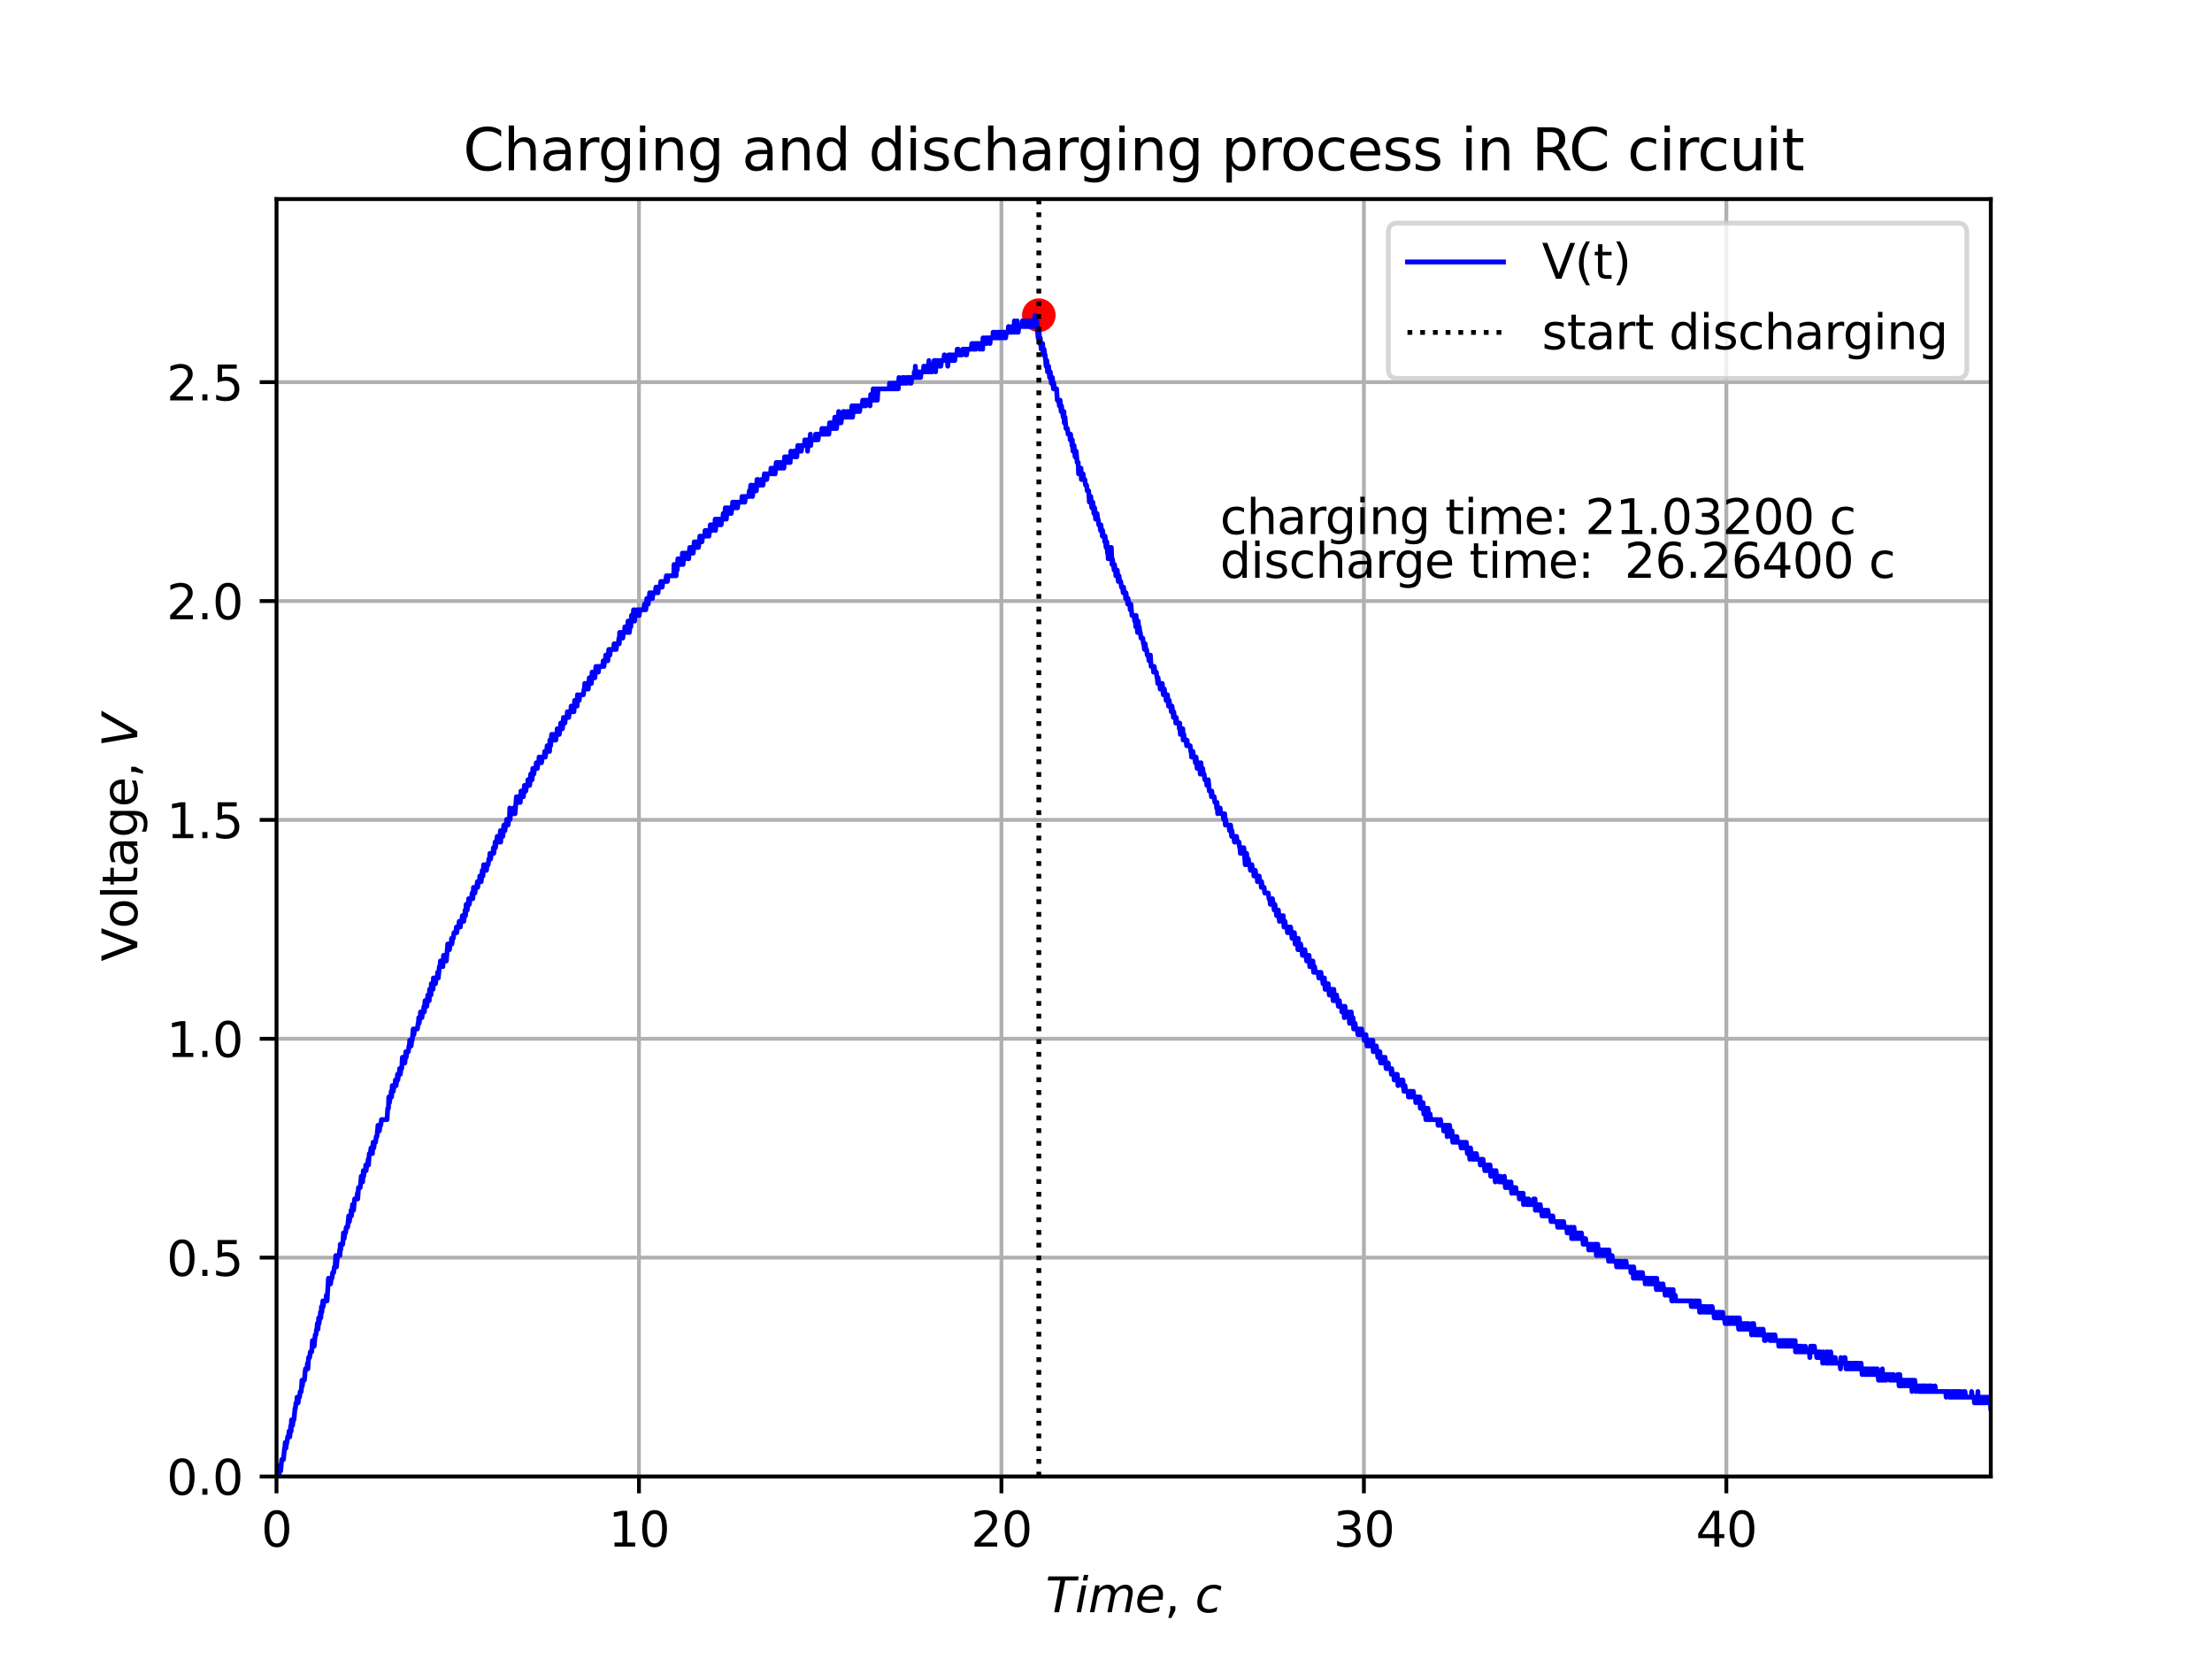 <?xml version="1.0" encoding="utf-8" standalone="no"?>
<!DOCTYPE svg PUBLIC "-//W3C//DTD SVG 1.1//EN"
  "http://www.w3.org/Graphics/SVG/1.1/DTD/svg11.dtd">
<svg height="345.6pt" version="1.1" viewBox="0 0 460.8 345.6" width="460.8pt" xmlns="http://www.w3.org/2000/svg" xmlns:xlink="http://www.w3.org/1999/xlink">
 <defs>
  <style type="text/css">*{stroke-linecap:butt;stroke-linejoin:round;}</style>
 </defs>
 <g id="figure_1">
  <g id="patch_1">
   <path d="M 0 345.6 
L 460.8 345.6 
L 460.8 0 
L 0 0 
z
" style="fill:#ffffff;"/>
  </g>
  <g id="axes_1">
   <g id="patch_2">
    <path d="M 57.6 307.584 
L 414.72 307.584 
L 414.72 41.472 
L 57.6 41.472 
z
" style="fill:#ffffff;"/>
   </g>
   <g id="PathCollection_1">
    <defs>
     <path d="M 0 3 
C 0.796 3 1.559 2.684 2.121 2.121 
C 2.684 1.559 3 0.796 3 0 
C 3 -0.796 2.684 -1.559 2.121 -2.121 
C 1.559 -2.684 0.796 -3 0 -3 
C -0.796 -3 -1.559 -2.684 -2.121 -2.121 
C -2.684 -1.559 -3 -0.796 -3 0 
C -3 0.796 -2.684 1.559 -2.121 2.121 
C -1.559 2.684 -0.796 3 0 3 
z
" id="ma7df542dbb" style="stroke:#ff0000;"/>
    </defs>
    <g clip-path="url(#pc98c305c14)">
     <use style="fill:#ff0000;stroke:#ff0000;" x="216.407" xlink:href="#ma7df542dbb" y="65.664"/>
    </g>
   </g>
   <g id="matplotlib.axis_1">
    <g id="xtick_1">
     <g id="line2d_1">
      <path clip-path="url(#pc98c305c14)" d="M 57.6 307.584 
L 57.6 41.472 
" style="fill:none;stroke:#b0b0b0;stroke-linecap:square;stroke-width:0.8;"/>
     </g>
     <g id="line2d_2">
      <defs>
       <path d="M 0 0 
L 0 3.5 
" id="md1057fd844" style="stroke:#000000;stroke-width:0.8;"/>
      </defs>
      <g>
       <use style="stroke:#000000;stroke-width:0.8;" x="57.6" xlink:href="#md1057fd844" y="307.584"/>
      </g>
     </g>
     <g id="text_1">
      <!-- 0 -->
      <g transform="translate(54.419 322.182)scale(0.1 -0.1)">
       <defs>
        <path d="M 2034 4250 
Q 1547 4250 1301 3770 
Q 1056 3291 1056 2328 
Q 1056 1369 1301 889 
Q 1547 409 2034 409 
Q 2525 409 2770 889 
Q 3016 1369 3016 2328 
Q 3016 3291 2770 3770 
Q 2525 4250 2034 4250 
z
M 2034 4750 
Q 2819 4750 3233 4129 
Q 3647 3509 3647 2328 
Q 3647 1150 3233 529 
Q 2819 -91 2034 -91 
Q 1250 -91 836 529 
Q 422 1150 422 2328 
Q 422 3509 836 4129 
Q 1250 4750 2034 4750 
z
" id="DejaVuSans-30" transform="scale(0.016)"/>
       </defs>
       <use xlink:href="#DejaVuSans-30"/>
      </g>
     </g>
    </g>
    <g id="xtick_2">
     <g id="line2d_3">
      <path clip-path="url(#pc98c305c14)" d="M 133.107 307.584 
L 133.107 41.472 
" style="fill:none;stroke:#b0b0b0;stroke-linecap:square;stroke-width:0.8;"/>
     </g>
     <g id="line2d_4">
      <g>
       <use style="stroke:#000000;stroke-width:0.8;" x="133.107" xlink:href="#md1057fd844" y="307.584"/>
      </g>
     </g>
     <g id="text_2">
      <!-- 10 -->
      <g transform="translate(126.745 322.182)scale(0.1 -0.1)">
       <defs>
        <path d="M 794 531 
L 1825 531 
L 1825 4091 
L 703 3866 
L 703 4441 
L 1819 4666 
L 2450 4666 
L 2450 531 
L 3481 531 
L 3481 0 
L 794 0 
L 794 531 
z
" id="DejaVuSans-31" transform="scale(0.016)"/>
       </defs>
       <use xlink:href="#DejaVuSans-31"/>
       <use x="63.623" xlink:href="#DejaVuSans-30"/>
      </g>
     </g>
    </g>
    <g id="xtick_3">
     <g id="line2d_5">
      <path clip-path="url(#pc98c305c14)" d="M 208.615 307.584 
L 208.615 41.472 
" style="fill:none;stroke:#b0b0b0;stroke-linecap:square;stroke-width:0.8;"/>
     </g>
     <g id="line2d_6">
      <g>
       <use style="stroke:#000000;stroke-width:0.8;" x="208.615" xlink:href="#md1057fd844" y="307.584"/>
      </g>
     </g>
     <g id="text_3">
      <!-- 20 -->
      <g transform="translate(202.252 322.182)scale(0.1 -0.1)">
       <defs>
        <path d="M 1228 531 
L 3431 531 
L 3431 0 
L 469 0 
L 469 531 
Q 828 903 1448 1529 
Q 2069 2156 2228 2338 
Q 2531 2678 2651 2914 
Q 2772 3150 2772 3378 
Q 2772 3750 2511 3984 
Q 2250 4219 1831 4219 
Q 1534 4219 1204 4116 
Q 875 4013 500 3803 
L 500 4441 
Q 881 4594 1212 4672 
Q 1544 4750 1819 4750 
Q 2544 4750 2975 4387 
Q 3406 4025 3406 3419 
Q 3406 3131 3298 2873 
Q 3191 2616 2906 2266 
Q 2828 2175 2409 1742 
Q 1991 1309 1228 531 
z
" id="DejaVuSans-32" transform="scale(0.016)"/>
       </defs>
       <use xlink:href="#DejaVuSans-32"/>
       <use x="63.623" xlink:href="#DejaVuSans-30"/>
      </g>
     </g>
    </g>
    <g id="xtick_4">
     <g id="line2d_7">
      <path clip-path="url(#pc98c305c14)" d="M 284.122 307.584 
L 284.122 41.472 
" style="fill:none;stroke:#b0b0b0;stroke-linecap:square;stroke-width:0.8;"/>
     </g>
     <g id="line2d_8">
      <g>
       <use style="stroke:#000000;stroke-width:0.8;" x="284.122" xlink:href="#md1057fd844" y="307.584"/>
      </g>
     </g>
     <g id="text_4">
      <!-- 30 -->
      <g transform="translate(277.76 322.182)scale(0.1 -0.1)">
       <defs>
        <path d="M 2597 2516 
Q 3050 2419 3304 2112 
Q 3559 1806 3559 1356 
Q 3559 666 3084 287 
Q 2609 -91 1734 -91 
Q 1441 -91 1130 -33 
Q 819 25 488 141 
L 488 750 
Q 750 597 1062 519 
Q 1375 441 1716 441 
Q 2309 441 2620 675 
Q 2931 909 2931 1356 
Q 2931 1769 2642 2001 
Q 2353 2234 1838 2234 
L 1294 2234 
L 1294 2753 
L 1863 2753 
Q 2328 2753 2575 2939 
Q 2822 3125 2822 3475 
Q 2822 3834 2567 4026 
Q 2313 4219 1838 4219 
Q 1578 4219 1281 4162 
Q 984 4106 628 3988 
L 628 4550 
Q 988 4650 1302 4700 
Q 1616 4750 1894 4750 
Q 2613 4750 3031 4423 
Q 3450 4097 3450 3541 
Q 3450 3153 3228 2886 
Q 3006 2619 2597 2516 
z
" id="DejaVuSans-33" transform="scale(0.016)"/>
       </defs>
       <use xlink:href="#DejaVuSans-33"/>
       <use x="63.623" xlink:href="#DejaVuSans-30"/>
      </g>
     </g>
    </g>
    <g id="xtick_5">
     <g id="line2d_9">
      <path clip-path="url(#pc98c305c14)" d="M 359.63 307.584 
L 359.63 41.472 
" style="fill:none;stroke:#b0b0b0;stroke-linecap:square;stroke-width:0.8;"/>
     </g>
     <g id="line2d_10">
      <g>
       <use style="stroke:#000000;stroke-width:0.8;" x="359.63" xlink:href="#md1057fd844" y="307.584"/>
      </g>
     </g>
     <g id="text_5">
      <!-- 40 -->
      <g transform="translate(353.267 322.182)scale(0.1 -0.1)">
       <defs>
        <path d="M 2419 4116 
L 825 1625 
L 2419 1625 
L 2419 4116 
z
M 2253 4666 
L 3047 4666 
L 3047 1625 
L 3713 1625 
L 3713 1100 
L 3047 1100 
L 3047 0 
L 2419 0 
L 2419 1100 
L 313 1100 
L 313 1709 
L 2253 4666 
z
" id="DejaVuSans-34" transform="scale(0.016)"/>
       </defs>
       <use xlink:href="#DejaVuSans-34"/>
       <use x="63.623" xlink:href="#DejaVuSans-30"/>
      </g>
     </g>
    </g>
    <g id="text_6">
     <!-- $Time$, $c$ -->
     <g transform="translate(217.81 335.861)scale(0.1 -0.1)">
      <defs>
       <path d="M 378 4666 
L 4325 4666 
L 4225 4134 
L 2559 4134 
L 1759 0 
L 1125 0 
L 1925 4134 
L 275 4134 
L 378 4666 
z
" id="DejaVuSans-Oblique-54" transform="scale(0.016)"/>
       <path d="M 1172 4863 
L 1747 4863 
L 1606 4134 
L 1031 4134 
L 1172 4863 
z
M 909 3500 
L 1484 3500 
L 800 0 
L 225 0 
L 909 3500 
z
" id="DejaVuSans-Oblique-69" transform="scale(0.016)"/>
       <path d="M 5747 2113 
L 5338 0 
L 4763 0 
L 5166 2094 
Q 5191 2228 5203 2325 
Q 5216 2422 5216 2491 
Q 5216 2772 5059 2928 
Q 4903 3084 4622 3084 
Q 4203 3084 3875 2770 
Q 3547 2456 3450 1953 
L 3066 0 
L 2491 0 
L 2900 2094 
Q 2925 2209 2937 2307 
Q 2950 2406 2950 2484 
Q 2950 2769 2794 2926 
Q 2638 3084 2363 3084 
Q 1938 3084 1609 2770 
Q 1281 2456 1184 1953 
L 800 0 
L 225 0 
L 909 3500 
L 1484 3500 
L 1375 2956 
Q 1609 3263 1923 3423 
Q 2238 3584 2597 3584 
Q 2978 3584 3223 3384 
Q 3469 3184 3519 2828 
Q 3781 3197 4126 3390 
Q 4472 3584 4856 3584 
Q 5306 3584 5551 3325 
Q 5797 3066 5797 2591 
Q 5797 2488 5784 2364 
Q 5772 2241 5747 2113 
z
" id="DejaVuSans-Oblique-6d" transform="scale(0.016)"/>
       <path d="M 3078 2063 
Q 3088 2113 3092 2166 
Q 3097 2219 3097 2272 
Q 3097 2653 2873 2875 
Q 2650 3097 2266 3097 
Q 1838 3097 1509 2826 
Q 1181 2556 1013 2059 
L 3078 2063 
z
M 3578 1613 
L 903 1613 
Q 884 1494 878 1425 
Q 872 1356 872 1306 
Q 872 872 1139 634 
Q 1406 397 1894 397 
Q 2269 397 2603 481 
Q 2938 566 3225 728 
L 3116 159 
Q 2806 34 2476 -28 
Q 2147 -91 1806 -91 
Q 1078 -91 686 257 
Q 294 606 294 1247 
Q 294 1794 489 2264 
Q 684 2734 1063 3103 
Q 1306 3334 1642 3459 
Q 1978 3584 2356 3584 
Q 2950 3584 3301 3228 
Q 3653 2872 3653 2272 
Q 3653 2128 3634 1964 
Q 3616 1800 3578 1613 
z
" id="DejaVuSans-Oblique-65" transform="scale(0.016)"/>
       <path d="M 750 794 
L 1409 794 
L 1409 256 
L 897 -744 
L 494 -744 
L 750 256 
L 750 794 
z
" id="DejaVuSans-2c" transform="scale(0.016)"/>
       <path id="DejaVuSans-20" transform="scale(0.016)"/>
       <path d="M 3431 3366 
L 3316 2797 
Q 3109 2947 2876 3022 
Q 2644 3097 2394 3097 
Q 2119 3097 1870 3000 
Q 1622 2903 1453 2725 
Q 1184 2453 1037 2087 
Q 891 1722 891 1331 
Q 891 859 1127 628 
Q 1363 397 1844 397 
Q 2081 397 2348 469 
Q 2616 541 2906 684 
L 2797 116 
Q 2547 13 2283 -39 
Q 2019 -91 1741 -91 
Q 1044 -91 669 257 
Q 294 606 294 1253 
Q 294 1797 489 2255 
Q 684 2713 1069 3078 
Q 1331 3328 1684 3456 
Q 2038 3584 2456 3584 
Q 2700 3584 2940 3529 
Q 3181 3475 3431 3366 
z
" id="DejaVuSans-Oblique-63" transform="scale(0.016)"/>
      </defs>
      <use transform="translate(0 0.016)" xlink:href="#DejaVuSans-Oblique-54"/>
      <use transform="translate(61.084 0.016)" xlink:href="#DejaVuSans-Oblique-69"/>
      <use transform="translate(88.867 0.016)" xlink:href="#DejaVuSans-Oblique-6d"/>
      <use transform="translate(186.279 0.016)" xlink:href="#DejaVuSans-Oblique-65"/>
      <use transform="translate(247.803 0.016)" xlink:href="#DejaVuSans-2c"/>
      <use transform="translate(279.59 0.016)" xlink:href="#DejaVuSans-20"/>
      <use transform="translate(311.377 0.016)" xlink:href="#DejaVuSans-Oblique-63"/>
     </g>
    </g>
   </g>
   <g id="matplotlib.axis_2">
    <g id="ytick_1">
     <g id="line2d_11">
      <path clip-path="url(#pc98c305c14)" d="M 57.6 307.584 
L 414.72 307.584 
" style="fill:none;stroke:#b0b0b0;stroke-linecap:square;stroke-width:0.8;"/>
     </g>
     <g id="line2d_12">
      <defs>
       <path d="M 0 0 
L -3.5 0 
" id="mf7741e2c30" style="stroke:#000000;stroke-width:0.8;"/>
      </defs>
      <g>
       <use style="stroke:#000000;stroke-width:0.8;" x="57.6" xlink:href="#mf7741e2c30" y="307.584"/>
      </g>
     </g>
     <g id="text_7">
      <!-- 0.0 -->
      <g transform="translate(34.697 311.383)scale(0.1 -0.1)">
       <defs>
        <path d="M 684 794 
L 1344 794 
L 1344 0 
L 684 0 
L 684 794 
z
" id="DejaVuSans-2e" transform="scale(0.016)"/>
       </defs>
       <use xlink:href="#DejaVuSans-30"/>
       <use x="63.623" xlink:href="#DejaVuSans-2e"/>
       <use x="95.41" xlink:href="#DejaVuSans-30"/>
      </g>
     </g>
    </g>
    <g id="ytick_2">
     <g id="line2d_13">
      <path clip-path="url(#pc98c305c14)" d="M 57.6 261.989 
L 414.72 261.989 
" style="fill:none;stroke:#b0b0b0;stroke-linecap:square;stroke-width:0.8;"/>
     </g>
     <g id="line2d_14">
      <g>
       <use style="stroke:#000000;stroke-width:0.8;" x="57.6" xlink:href="#mf7741e2c30" y="261.989"/>
      </g>
     </g>
     <g id="text_8">
      <!-- 0.5 -->
      <g transform="translate(34.697 265.789)scale(0.1 -0.1)">
       <defs>
        <path d="M 691 4666 
L 3169 4666 
L 3169 4134 
L 1269 4134 
L 1269 2991 
Q 1406 3038 1543 3061 
Q 1681 3084 1819 3084 
Q 2600 3084 3056 2656 
Q 3513 2228 3513 1497 
Q 3513 744 3044 326 
Q 2575 -91 1722 -91 
Q 1428 -91 1123 -41 
Q 819 9 494 109 
L 494 744 
Q 775 591 1075 516 
Q 1375 441 1709 441 
Q 2250 441 2565 725 
Q 2881 1009 2881 1497 
Q 2881 1984 2565 2268 
Q 2250 2553 1709 2553 
Q 1456 2553 1204 2497 
Q 953 2441 691 2322 
L 691 4666 
z
" id="DejaVuSans-35" transform="scale(0.016)"/>
       </defs>
       <use xlink:href="#DejaVuSans-30"/>
       <use x="63.623" xlink:href="#DejaVuSans-2e"/>
       <use x="95.41" xlink:href="#DejaVuSans-35"/>
      </g>
     </g>
    </g>
    <g id="ytick_3">
     <g id="line2d_15">
      <path clip-path="url(#pc98c305c14)" d="M 57.6 216.395 
L 414.72 216.395 
" style="fill:none;stroke:#b0b0b0;stroke-linecap:square;stroke-width:0.8;"/>
     </g>
     <g id="line2d_16">
      <g>
       <use style="stroke:#000000;stroke-width:0.8;" x="57.6" xlink:href="#mf7741e2c30" y="216.395"/>
      </g>
     </g>
     <g id="text_9">
      <!-- 1.0 -->
      <g transform="translate(34.697 220.194)scale(0.1 -0.1)">
       <use xlink:href="#DejaVuSans-31"/>
       <use x="63.623" xlink:href="#DejaVuSans-2e"/>
       <use x="95.41" xlink:href="#DejaVuSans-30"/>
      </g>
     </g>
    </g>
    <g id="ytick_4">
     <g id="line2d_17">
      <path clip-path="url(#pc98c305c14)" d="M 57.6 170.8 
L 414.72 170.8 
" style="fill:none;stroke:#b0b0b0;stroke-linecap:square;stroke-width:0.8;"/>
     </g>
     <g id="line2d_18">
      <g>
       <use style="stroke:#000000;stroke-width:0.8;" x="57.6" xlink:href="#mf7741e2c30" y="170.8"/>
      </g>
     </g>
     <g id="text_10">
      <!-- 1.5 -->
      <g transform="translate(34.697 174.599)scale(0.1 -0.1)">
       <use xlink:href="#DejaVuSans-31"/>
       <use x="63.623" xlink:href="#DejaVuSans-2e"/>
       <use x="95.41" xlink:href="#DejaVuSans-35"/>
      </g>
     </g>
    </g>
    <g id="ytick_5">
     <g id="line2d_19">
      <path clip-path="url(#pc98c305c14)" d="M 57.6 125.205 
L 414.72 125.205 
" style="fill:none;stroke:#b0b0b0;stroke-linecap:square;stroke-width:0.8;"/>
     </g>
     <g id="line2d_20">
      <g>
       <use style="stroke:#000000;stroke-width:0.8;" x="57.6" xlink:href="#mf7741e2c30" y="125.205"/>
      </g>
     </g>
     <g id="text_11">
      <!-- 2.0 -->
      <g transform="translate(34.697 129.005)scale(0.1 -0.1)">
       <use xlink:href="#DejaVuSans-32"/>
       <use x="63.623" xlink:href="#DejaVuSans-2e"/>
       <use x="95.41" xlink:href="#DejaVuSans-30"/>
      </g>
     </g>
    </g>
    <g id="ytick_6">
     <g id="line2d_21">
      <path clip-path="url(#pc98c305c14)" d="M 57.6 79.611 
L 414.72 79.611 
" style="fill:none;stroke:#b0b0b0;stroke-linecap:square;stroke-width:0.8;"/>
     </g>
     <g id="line2d_22">
      <g>
       <use style="stroke:#000000;stroke-width:0.8;" x="57.6" xlink:href="#mf7741e2c30" y="79.611"/>
      </g>
     </g>
     <g id="text_12">
      <!-- 2.5 -->
      <g transform="translate(34.697 83.41)scale(0.1 -0.1)">
       <use xlink:href="#DejaVuSans-32"/>
       <use x="63.623" xlink:href="#DejaVuSans-2e"/>
       <use x="95.41" xlink:href="#DejaVuSans-35"/>
      </g>
     </g>
    </g>
    <g id="text_13">
     <!-- Voltage, $V$ -->
     <g transform="translate(28.597 200.278)rotate(-90)scale(0.1 -0.1)">
      <defs>
       <path d="M 1831 0 
L 50 4666 
L 709 4666 
L 2188 738 
L 3669 4666 
L 4325 4666 
L 2547 0 
L 1831 0 
z
" id="DejaVuSans-56" transform="scale(0.016)"/>
       <path d="M 1959 3097 
Q 1497 3097 1228 2736 
Q 959 2375 959 1747 
Q 959 1119 1226 758 
Q 1494 397 1959 397 
Q 2419 397 2687 759 
Q 2956 1122 2956 1747 
Q 2956 2369 2687 2733 
Q 2419 3097 1959 3097 
z
M 1959 3584 
Q 2709 3584 3137 3096 
Q 3566 2609 3566 1747 
Q 3566 888 3137 398 
Q 2709 -91 1959 -91 
Q 1206 -91 779 398 
Q 353 888 353 1747 
Q 353 2609 779 3096 
Q 1206 3584 1959 3584 
z
" id="DejaVuSans-6f" transform="scale(0.016)"/>
       <path d="M 603 4863 
L 1178 4863 
L 1178 0 
L 603 0 
L 603 4863 
z
" id="DejaVuSans-6c" transform="scale(0.016)"/>
       <path d="M 1172 4494 
L 1172 3500 
L 2356 3500 
L 2356 3053 
L 1172 3053 
L 1172 1153 
Q 1172 725 1289 603 
Q 1406 481 1766 481 
L 2356 481 
L 2356 0 
L 1766 0 
Q 1100 0 847 248 
Q 594 497 594 1153 
L 594 3053 
L 172 3053 
L 172 3500 
L 594 3500 
L 594 4494 
L 1172 4494 
z
" id="DejaVuSans-74" transform="scale(0.016)"/>
       <path d="M 2194 1759 
Q 1497 1759 1228 1600 
Q 959 1441 959 1056 
Q 959 750 1161 570 
Q 1363 391 1709 391 
Q 2188 391 2477 730 
Q 2766 1069 2766 1631 
L 2766 1759 
L 2194 1759 
z
M 3341 1997 
L 3341 0 
L 2766 0 
L 2766 531 
Q 2569 213 2275 61 
Q 1981 -91 1556 -91 
Q 1019 -91 701 211 
Q 384 513 384 1019 
Q 384 1609 779 1909 
Q 1175 2209 1959 2209 
L 2766 2209 
L 2766 2266 
Q 2766 2663 2505 2880 
Q 2244 3097 1772 3097 
Q 1472 3097 1187 3025 
Q 903 2953 641 2809 
L 641 3341 
Q 956 3463 1253 3523 
Q 1550 3584 1831 3584 
Q 2591 3584 2966 3190 
Q 3341 2797 3341 1997 
z
" id="DejaVuSans-61" transform="scale(0.016)"/>
       <path d="M 2906 1791 
Q 2906 2416 2648 2759 
Q 2391 3103 1925 3103 
Q 1463 3103 1205 2759 
Q 947 2416 947 1791 
Q 947 1169 1205 825 
Q 1463 481 1925 481 
Q 2391 481 2648 825 
Q 2906 1169 2906 1791 
z
M 3481 434 
Q 3481 -459 3084 -895 
Q 2688 -1331 1869 -1331 
Q 1566 -1331 1297 -1286 
Q 1028 -1241 775 -1147 
L 775 -588 
Q 1028 -725 1275 -790 
Q 1522 -856 1778 -856 
Q 2344 -856 2625 -561 
Q 2906 -266 2906 331 
L 2906 616 
Q 2728 306 2450 153 
Q 2172 0 1784 0 
Q 1141 0 747 490 
Q 353 981 353 1791 
Q 353 2603 747 3093 
Q 1141 3584 1784 3584 
Q 2172 3584 2450 3431 
Q 2728 3278 2906 2969 
L 2906 3500 
L 3481 3500 
L 3481 434 
z
" id="DejaVuSans-67" transform="scale(0.016)"/>
       <path d="M 3597 1894 
L 3597 1613 
L 953 1613 
Q 991 1019 1311 708 
Q 1631 397 2203 397 
Q 2534 397 2845 478 
Q 3156 559 3463 722 
L 3463 178 
Q 3153 47 2828 -22 
Q 2503 -91 2169 -91 
Q 1331 -91 842 396 
Q 353 884 353 1716 
Q 353 2575 817 3079 
Q 1281 3584 2069 3584 
Q 2775 3584 3186 3129 
Q 3597 2675 3597 1894 
z
M 3022 2063 
Q 3016 2534 2758 2815 
Q 2500 3097 2075 3097 
Q 1594 3097 1305 2825 
Q 1016 2553 972 2059 
L 3022 2063 
z
" id="DejaVuSans-65" transform="scale(0.016)"/>
       <path d="M 1319 0 
L 500 4666 
L 1119 4666 
L 1797 653 
L 4063 4666 
L 4750 4666 
L 2053 0 
L 1319 0 
z
" id="DejaVuSans-Oblique-56" transform="scale(0.016)"/>
      </defs>
      <use transform="translate(0 0.016)" xlink:href="#DejaVuSans-56"/>
      <use transform="translate(68.408 0.016)" xlink:href="#DejaVuSans-6f"/>
      <use transform="translate(129.59 0.016)" xlink:href="#DejaVuSans-6c"/>
      <use transform="translate(157.373 0.016)" xlink:href="#DejaVuSans-74"/>
      <use transform="translate(196.582 0.016)" xlink:href="#DejaVuSans-61"/>
      <use transform="translate(257.861 0.016)" xlink:href="#DejaVuSans-67"/>
      <use transform="translate(321.338 0.016)" xlink:href="#DejaVuSans-65"/>
      <use transform="translate(382.861 0.016)" xlink:href="#DejaVuSans-2c"/>
      <use transform="translate(414.648 0.016)" xlink:href="#DejaVuSans-20"/>
      <use transform="translate(446.436 0.016)" xlink:href="#DejaVuSans-Oblique-56"/>
     </g>
    </g>
   </g>
   <g id="line2d_23">
    <path clip-path="url(#pc98c305c14)" d="M 57.6 307.584 
L 57.963 307.584 
L 58.036 306.404 
L 58.109 307.584 
L 58.326 305.224 
L 58.399 305.224 
L 58.472 306.404 
L 58.69 304.044 
L 59.053 304.044 
L 59.271 301.684 
L 59.343 301.684 
L 59.416 300.503 
L 59.561 301.684 
L 59.707 300.503 
L 59.779 300.503 
L 59.925 299.323 
L 60.07 299.323 
L 60.215 298.143 
L 60.36 299.323 
L 60.578 296.963 
L 60.651 298.143 
L 60.724 295.783 
L 60.796 296.963 
L 60.869 295.783 
L 60.942 296.963 
L 61.087 295.783 
L 61.232 295.783 
L 61.45 293.423 
L 61.523 293.423 
L 61.668 292.243 
L 61.813 292.243 
L 61.886 291.063 
L 62.031 292.243 
L 62.104 292.243 
L 62.249 291.063 
L 62.395 291.063 
L 62.54 289.883 
L 62.758 289.883 
L 62.903 287.522 
L 62.976 288.702 
L 63.121 287.522 
L 63.412 287.522 
L 63.629 285.162 
L 63.92 285.162 
L 64.065 283.982 
L 64.138 285.162 
L 64.283 282.802 
L 64.501 282.802 
L 64.647 281.622 
L 64.937 281.622 
L 65.082 279.262 
L 65.155 280.442 
L 65.3 279.262 
L 65.373 279.262 
L 65.446 280.442 
L 65.664 278.082 
L 65.809 278.082 
L 65.954 276.901 
L 66.027 276.901 
L 66.099 275.721 
L 66.245 276.901 
L 66.39 274.541 
L 66.463 275.721 
L 66.608 274.541 
L 66.681 274.541 
L 66.753 273.361 
L 66.826 274.541 
L 66.971 272.181 
L 67.044 273.361 
L 67.262 271.001 
L 67.334 272.181 
L 67.48 271.001 
L 67.916 271.001 
L 67.988 269.821 
L 68.133 271.001 
L 68.351 267.461 
L 68.424 266.281 
L 68.569 267.461 
L 68.86 267.461 
L 69.005 266.281 
L 69.15 266.281 
L 69.296 265.1 
L 69.514 265.1 
L 69.659 263.92 
L 69.804 263.92 
L 69.95 261.56 
L 70.095 263.92 
L 70.313 261.56 
L 70.676 261.56 
L 70.749 260.38 
L 70.821 261.56 
L 70.894 259.2 
L 70.967 260.38 
L 71.112 259.2 
L 71.402 259.2 
L 71.548 256.84 
L 71.62 256.84 
L 71.693 258.02 
L 71.838 256.84 
L 71.984 256.84 
L 72.129 255.66 
L 72.419 255.66 
L 72.637 253.3 
L 72.783 254.48 
L 72.928 253.3 
L 73.073 253.3 
L 73.146 252.119 
L 73.219 253.3 
L 73.436 250.939 
L 73.509 252.119 
L 73.582 250.939 
L 73.654 252.119 
L 73.872 249.759 
L 74.308 249.759 
L 74.454 248.579 
L 74.526 249.759 
L 74.671 247.399 
L 75.035 247.399 
L 75.253 245.039 
L 75.398 246.219 
L 75.543 246.219 
L 75.688 243.859 
L 75.761 245.039 
L 75.906 243.859 
L 76.124 243.859 
L 76.197 242.679 
L 76.27 243.859 
L 76.415 242.679 
L 76.56 242.679 
L 76.705 241.499 
L 76.778 242.679 
L 76.923 240.318 
L 77.141 240.318 
L 77.287 239.138 
L 77.505 239.138 
L 77.577 240.318 
L 77.723 237.958 
L 77.868 239.138 
L 78.013 237.958 
L 78.231 237.958 
L 78.376 236.778 
L 78.522 236.778 
L 78.74 234.418 
L 78.885 235.598 
L 78.957 234.418 
L 79.03 235.598 
L 79.175 234.418 
L 79.321 234.418 
L 79.466 233.238 
L 80.628 233.238 
L 80.774 230.878 
L 80.919 230.878 
L 80.992 228.517 
L 81.064 229.698 
L 81.137 229.698 
L 81.282 228.517 
L 81.427 228.517 
L 81.5 227.337 
L 81.573 228.517 
L 81.718 226.157 
L 81.863 227.337 
L 81.936 227.337 
L 82.081 226.157 
L 82.299 226.157 
L 82.372 224.977 
L 82.517 226.157 
L 82.662 224.977 
L 82.735 224.977 
L 82.808 223.797 
L 82.88 224.977 
L 83.026 223.797 
L 83.171 223.797 
L 83.243 222.617 
L 83.389 223.797 
L 83.534 222.617 
L 83.679 222.617 
L 83.825 220.257 
L 83.97 221.437 
L 84.043 221.437 
L 84.115 220.257 
L 84.188 221.437 
L 84.261 220.257 
L 84.333 221.437 
L 84.551 219.077 
L 84.624 220.257 
L 84.769 219.077 
L 85.06 219.077 
L 85.205 217.897 
L 85.278 217.897 
L 85.35 216.716 
L 85.423 217.897 
L 85.495 216.716 
L 85.641 217.897 
L 85.786 216.716 
L 85.859 216.716 
L 86.077 214.356 
L 86.222 215.536 
L 86.367 214.356 
L 86.948 214.356 
L 87.094 213.176 
L 87.166 213.176 
L 87.239 211.996 
L 87.312 213.176 
L 87.457 211.996 
L 87.53 211.996 
L 87.602 210.816 
L 87.675 211.996 
L 87.82 210.816 
L 87.893 211.996 
L 88.038 210.816 
L 88.183 210.816 
L 88.329 209.636 
L 88.401 210.816 
L 88.547 208.456 
L 88.692 209.636 
L 88.764 209.636 
L 88.837 208.456 
L 88.91 209.636 
L 89.128 207.276 
L 89.2 208.456 
L 89.346 207.276 
L 89.418 208.456 
L 89.491 206.096 
L 89.564 207.276 
L 89.781 207.276 
L 89.854 204.916 
L 89.927 206.096 
L 89.999 206.096 
L 90.072 204.916 
L 90.217 206.096 
L 90.29 203.735 
L 90.363 204.916 
L 90.508 203.735 
L 90.653 203.735 
L 90.726 204.916 
L 90.871 203.735 
L 91.089 203.735 
L 91.162 202.555 
L 91.307 203.735 
L 91.525 201.375 
L 91.67 201.375 
L 91.743 200.195 
L 91.816 201.375 
L 91.961 200.195 
L 92.033 201.375 
L 92.179 200.195 
L 92.251 201.375 
L 92.397 199.015 
L 92.469 200.195 
L 92.542 199.015 
L 92.615 200.195 
L 92.76 199.015 
L 92.905 199.015 
L 92.978 200.195 
L 93.268 196.655 
L 93.341 196.655 
L 93.486 197.835 
L 93.632 197.835 
L 93.777 196.655 
L 93.995 196.655 
L 94.068 195.475 
L 94.14 196.655 
L 94.285 195.475 
L 94.431 195.475 
L 94.576 194.295 
L 94.939 194.295 
L 95.085 193.115 
L 95.157 194.295 
L 95.302 193.115 
L 95.52 193.115 
L 95.666 191.934 
L 95.738 193.115 
L 95.811 191.934 
L 95.884 193.115 
L 96.029 191.934 
L 96.174 191.934 
L 96.319 190.754 
L 96.537 190.754 
L 96.61 191.934 
L 96.755 190.754 
L 96.828 190.754 
L 96.901 189.574 
L 96.973 190.754 
L 97.119 188.394 
L 97.191 189.574 
L 97.264 188.394 
L 97.337 189.574 
L 97.482 188.394 
L 97.554 188.394 
L 97.627 187.214 
L 97.772 188.394 
L 97.918 187.214 
L 98.208 187.214 
L 98.354 186.034 
L 98.426 186.034 
L 98.499 187.214 
L 98.644 184.854 
L 98.789 186.034 
L 98.935 186.034 
L 99.08 184.854 
L 99.298 184.854 
L 99.443 183.674 
L 99.516 184.854 
L 99.661 183.674 
L 99.879 183.674 
L 99.952 182.494 
L 100.024 183.674 
L 100.17 182.494 
L 100.242 183.674 
L 100.46 181.314 
L 100.533 181.314 
L 100.606 182.494 
L 100.751 180.133 
L 100.896 181.314 
L 101.041 180.133 
L 101.114 181.314 
L 101.259 180.133 
L 101.332 181.314 
L 101.477 180.133 
L 101.695 180.133 
L 101.84 178.953 
L 101.986 178.953 
L 102.058 177.773 
L 102.204 178.953 
L 102.349 177.773 
L 102.712 177.773 
L 102.785 176.593 
L 102.857 177.773 
L 103.003 176.593 
L 103.075 176.593 
L 103.148 175.413 
L 103.221 176.593 
L 103.366 175.413 
L 103.439 175.413 
L 103.584 174.233 
L 103.729 175.413 
L 103.802 175.413 
L 103.874 174.233 
L 103.947 175.413 
L 104.02 174.233 
L 104.092 175.413 
L 104.238 173.053 
L 104.31 175.413 
L 104.383 173.053 
L 104.456 174.233 
L 104.601 174.233 
L 104.674 173.053 
L 104.746 174.233 
L 104.964 171.873 
L 105.109 171.873 
L 105.182 173.053 
L 105.327 171.873 
L 105.473 171.873 
L 105.545 170.693 
L 105.618 171.873 
L 105.691 170.693 
L 105.836 171.873 
L 105.981 170.693 
L 106.126 170.693 
L 106.199 168.332 
L 106.272 170.693 
L 106.344 169.513 
L 106.78 169.513 
L 106.926 168.332 
L 106.998 168.332 
L 107.071 169.513 
L 107.216 168.332 
L 107.289 169.513 
L 107.579 165.972 
L 107.725 167.152 
L 107.797 167.152 
L 107.87 165.972 
L 107.943 167.152 
L 108.015 165.972 
L 108.161 167.152 
L 108.233 167.152 
L 108.306 165.972 
L 108.378 167.152 
L 108.524 164.792 
L 108.596 165.972 
L 108.669 164.792 
L 108.742 165.972 
L 108.887 164.792 
L 108.96 164.792 
L 109.032 165.972 
L 109.25 163.612 
L 109.323 164.792 
L 109.395 163.612 
L 109.541 164.792 
L 109.686 163.612 
L 109.904 163.612 
L 109.977 162.432 
L 110.122 163.612 
L 110.267 162.432 
L 110.34 163.612 
L 110.558 161.252 
L 110.63 162.432 
L 110.776 161.252 
L 110.848 162.432 
L 110.994 160.072 
L 111.066 161.252 
L 111.139 160.072 
L 111.212 161.252 
L 111.357 160.072 
L 111.647 160.072 
L 111.72 158.892 
L 111.865 160.072 
L 111.938 160.072 
L 112.083 158.892 
L 112.229 158.892 
L 112.301 157.712 
L 112.374 158.892 
L 112.447 157.712 
L 112.592 158.892 
L 112.664 157.712 
L 112.81 158.892 
L 112.955 157.712 
L 113.391 157.712 
L 113.464 156.532 
L 113.609 157.712 
L 113.754 156.532 
L 113.899 156.532 
L 113.972 155.351 
L 114.117 156.532 
L 114.19 155.351 
L 114.263 156.532 
L 114.335 155.351 
L 114.481 156.532 
L 114.553 154.171 
L 114.626 155.351 
L 114.699 155.351 
L 114.916 152.991 
L 115.062 154.171 
L 115.134 154.171 
L 115.207 152.991 
L 115.352 154.171 
L 115.498 152.991 
L 115.57 154.171 
L 115.643 152.991 
L 115.788 154.171 
L 115.933 152.991 
L 116.006 152.991 
L 116.079 151.811 
L 116.224 152.991 
L 116.369 151.811 
L 116.442 151.811 
L 116.515 152.991 
L 116.66 151.811 
L 116.733 151.811 
L 116.805 150.631 
L 116.878 151.811 
L 117.023 150.631 
L 117.096 150.631 
L 117.168 151.811 
L 117.386 149.451 
L 117.532 150.631 
L 117.677 150.631 
L 117.822 149.451 
L 118.113 149.451 
L 118.185 148.271 
L 118.331 149.451 
L 118.403 148.271 
L 118.476 149.451 
L 118.621 148.271 
L 118.912 148.271 
L 118.985 147.091 
L 119.13 148.271 
L 119.202 148.271 
L 119.348 147.091 
L 119.42 148.271 
L 119.493 147.091 
L 119.566 148.271 
L 119.711 145.911 
L 119.856 147.091 
L 119.929 147.091 
L 120.074 145.911 
L 120.219 147.091 
L 120.292 144.731 
L 120.365 145.911 
L 120.655 145.911 
L 120.801 144.731 
L 121.527 144.731 
L 121.672 143.55 
L 121.745 143.55 
L 121.818 142.37 
L 121.963 143.55 
L 122.036 143.55 
L 122.181 142.37 
L 122.326 143.55 
L 122.471 142.37 
L 122.544 143.55 
L 122.762 141.19 
L 122.907 141.19 
L 122.98 142.37 
L 123.125 141.19 
L 123.198 142.37 
L 123.343 140.01 
L 123.488 141.19 
L 123.634 141.19 
L 123.706 140.01 
L 123.779 141.19 
L 123.852 140.01 
L 123.924 141.19 
L 124.142 138.83 
L 124.288 140.01 
L 124.36 138.83 
L 124.506 140.01 
L 124.651 140.01 
L 124.796 138.83 
L 125.523 138.83 
L 125.668 137.65 
L 125.813 138.83 
L 125.958 137.65 
L 126.104 137.65 
L 126.176 136.47 
L 126.322 137.65 
L 126.467 136.47 
L 126.54 136.47 
L 126.612 137.65 
L 126.83 135.29 
L 126.975 136.47 
L 127.048 136.47 
L 127.193 135.29 
L 127.847 135.29 
L 127.92 134.11 
L 127.992 135.29 
L 128.065 134.11 
L 128.138 135.29 
L 128.283 134.11 
L 128.356 135.29 
L 128.501 134.11 
L 128.792 134.11 
L 128.937 132.93 
L 129.009 134.11 
L 129.082 131.749 
L 129.155 132.93 
L 129.227 132.93 
L 129.3 131.749 
L 129.373 132.93 
L 129.445 131.749 
L 129.518 132.93 
L 129.591 131.749 
L 129.736 132.93 
L 129.881 131.749 
L 130.099 131.749 
L 130.172 130.569 
L 130.317 131.749 
L 130.39 131.749 
L 130.535 130.569 
L 130.68 130.569 
L 130.753 131.749 
L 130.826 129.389 
L 130.898 131.749 
L 130.971 130.569 
L 131.044 130.569 
L 131.116 131.749 
L 131.334 129.389 
L 131.407 130.569 
L 131.552 128.209 
L 131.625 129.389 
L 131.697 128.209 
L 131.77 129.389 
L 131.988 127.029 
L 132.061 128.209 
L 132.133 127.029 
L 132.206 129.389 
L 132.278 128.209 
L 132.642 128.209 
L 132.714 127.029 
L 132.787 128.209 
L 132.86 127.029 
L 133.005 128.209 
L 133.078 127.029 
L 133.15 128.209 
L 133.295 127.029 
L 134.095 127.029 
L 134.24 125.849 
L 134.313 125.849 
L 134.385 127.029 
L 134.458 125.849 
L 134.53 127.029 
L 134.748 124.669 
L 134.966 124.669 
L 135.039 125.849 
L 135.184 124.669 
L 135.257 124.669 
L 135.33 123.489 
L 135.475 124.669 
L 135.547 123.489 
L 135.62 124.669 
L 135.693 123.489 
L 135.838 124.669 
L 135.911 124.669 
L 136.056 123.489 
L 136.492 123.489 
L 136.637 122.309 
L 136.782 122.309 
L 136.928 123.489 
L 137 122.309 
L 137.073 123.489 
L 137.218 122.309 
L 137.509 122.309 
L 137.654 121.129 
L 137.727 122.309 
L 137.799 121.129 
L 137.945 122.309 
L 138.09 121.129 
L 138.671 121.129 
L 138.816 119.948 
L 138.889 121.129 
L 138.962 119.948 
L 139.034 121.129 
L 139.18 119.948 
L 140.342 119.948 
L 140.415 117.588 
L 140.56 119.948 
L 140.778 117.588 
L 140.851 119.948 
L 140.923 117.588 
L 140.996 118.768 
L 141.068 118.768 
L 141.214 116.408 
L 141.359 117.588 
L 141.432 117.588 
L 141.504 116.408 
L 141.577 117.588 
L 141.65 116.408 
L 141.722 117.588 
L 141.795 116.408 
L 141.94 117.588 
L 142.085 117.588 
L 142.158 115.228 
L 142.231 116.408 
L 142.303 117.588 
L 142.376 115.228 
L 142.449 116.408 
L 142.521 115.228 
L 142.667 116.408 
L 142.739 115.228 
L 142.885 116.408 
L 143.03 115.228 
L 143.32 115.228 
L 143.466 116.408 
L 143.684 114.048 
L 143.756 114.048 
L 143.902 115.228 
L 144.047 114.048 
L 144.12 114.048 
L 144.192 115.228 
L 144.337 114.048 
L 144.41 115.228 
L 144.628 112.868 
L 144.773 114.048 
L 144.919 114.048 
L 145.064 112.868 
L 145.137 112.868 
L 145.209 114.048 
L 145.354 112.868 
L 145.427 112.868 
L 145.5 114.048 
L 145.645 112.868 
L 145.718 112.868 
L 145.79 111.688 
L 145.863 112.868 
L 145.936 111.688 
L 146.081 112.868 
L 146.154 111.688 
L 146.226 112.868 
L 146.371 111.688 
L 146.807 111.688 
L 146.88 110.508 
L 146.953 111.688 
L 147.025 110.508 
L 147.171 111.688 
L 147.243 110.508 
L 147.389 111.688 
L 147.461 110.508 
L 147.606 111.688 
L 147.679 111.688 
L 147.824 110.508 
L 147.897 110.508 
L 147.97 109.328 
L 148.115 110.508 
L 148.26 109.328 
L 148.333 109.328 
L 148.406 110.508 
L 148.551 109.328 
L 148.914 109.328 
L 148.987 108.148 
L 149.059 110.508 
L 149.132 109.328 
L 149.277 109.328 
L 149.35 108.148 
L 149.423 109.328 
L 149.568 108.148 
L 149.64 109.328 
L 149.713 108.148 
L 149.786 109.328 
L 149.931 108.148 
L 150.149 108.148 
L 150.222 109.328 
L 150.367 108.148 
L 150.585 108.148 
L 150.658 106.967 
L 150.803 108.148 
L 150.875 106.967 
L 150.948 108.148 
L 151.093 105.787 
L 151.311 108.148 
L 151.457 105.787 
L 151.529 106.967 
L 151.602 105.787 
L 151.747 106.967 
L 151.892 106.967 
L 152.038 105.787 
L 152.256 105.787 
L 152.328 106.967 
L 152.474 105.787 
L 152.546 105.787 
L 152.619 104.607 
L 152.764 105.787 
L 152.909 105.787 
L 152.982 104.607 
L 153.127 105.787 
L 153.2 104.607 
L 153.345 105.787 
L 153.491 105.787 
L 153.563 104.607 
L 153.636 105.787 
L 153.781 104.607 
L 154.508 104.607 
L 154.58 103.427 
L 154.726 104.607 
L 154.871 104.607 
L 155.016 103.427 
L 155.161 104.607 
L 155.307 103.427 
L 155.961 103.427 
L 156.106 102.247 
L 156.178 103.427 
L 156.396 101.067 
L 156.542 101.067 
L 156.76 103.427 
L 156.905 102.247 
L 157.05 102.247 
L 157.123 101.067 
L 157.196 102.247 
L 157.341 101.067 
L 157.486 101.067 
L 157.559 102.247 
L 157.704 99.887 
L 157.777 101.067 
L 157.922 99.887 
L 158.067 101.067 
L 158.43 101.067 
L 158.576 99.887 
L 158.648 99.887 
L 158.794 101.067 
L 158.866 99.887 
L 158.939 101.067 
L 159.084 99.887 
L 159.157 99.887 
L 159.23 98.707 
L 159.302 99.887 
L 159.447 98.707 
L 159.52 98.707 
L 159.665 99.887 
L 159.738 99.887 
L 159.883 98.707 
L 160.537 98.707 
L 160.61 97.527 
L 160.755 98.707 
L 160.9 98.707 
L 161.046 97.527 
L 161.118 97.527 
L 161.191 98.707 
L 161.336 97.527 
L 161.482 98.707 
L 161.699 96.347 
L 161.845 97.527 
L 161.917 96.347 
L 162.063 97.527 
L 162.135 96.347 
L 162.208 97.527 
L 162.281 96.347 
L 162.353 97.527 
L 162.499 96.347 
L 162.644 96.347 
L 162.789 97.527 
L 162.934 96.347 
L 163.225 96.347 
L 163.298 97.527 
L 163.443 95.166 
L 163.588 96.347 
L 163.661 95.166 
L 163.806 96.347 
L 163.951 95.166 
L 164.024 95.166 
L 164.097 96.347 
L 164.169 95.166 
L 164.315 96.347 
L 164.46 95.166 
L 164.533 95.166 
L 164.605 96.347 
L 164.751 93.986 
L 164.896 95.166 
L 165.186 95.166 
L 165.332 93.986 
L 165.55 93.986 
L 165.622 95.166 
L 165.768 93.986 
L 165.84 95.166 
L 165.913 93.986 
L 165.985 95.166 
L 166.203 92.806 
L 166.349 93.986 
L 166.421 92.806 
L 166.567 93.986 
L 166.712 93.986 
L 166.857 92.806 
L 166.93 93.986 
L 167.075 92.806 
L 167.584 92.806 
L 167.656 91.626 
L 167.802 92.806 
L 168.092 92.806 
L 168.165 91.626 
L 168.237 93.986 
L 168.31 92.806 
L 168.455 91.626 
L 168.601 92.806 
L 168.673 92.806 
L 168.819 90.446 
L 168.891 92.806 
L 168.964 91.626 
L 169.836 91.626 
L 169.908 90.446 
L 169.981 91.626 
L 170.126 90.446 
L 170.199 91.626 
L 170.344 90.446 
L 170.417 91.626 
L 170.562 90.446 
L 171.143 90.446 
L 171.216 89.266 
L 171.289 90.446 
L 171.361 89.266 
L 171.506 90.446 
L 171.579 89.266 
L 171.724 90.446 
L 171.797 89.266 
L 171.87 90.446 
L 171.942 89.266 
L 172.088 90.446 
L 172.16 89.266 
L 172.306 90.446 
L 172.378 89.266 
L 172.451 90.446 
L 172.596 89.266 
L 172.669 90.446 
L 172.814 88.086 
L 172.959 89.266 
L 173.032 88.086 
L 173.105 89.266 
L 173.177 88.086 
L 173.25 89.266 
L 173.323 88.086 
L 173.395 89.266 
L 173.541 88.086 
L 173.613 88.086 
L 173.686 89.266 
L 173.904 86.906 
L 173.976 89.266 
L 174.049 86.906 
L 174.122 88.086 
L 174.194 88.086 
L 174.267 89.266 
L 174.485 86.906 
L 174.63 88.086 
L 174.703 85.726 
L 174.775 88.086 
L 174.848 86.906 
L 174.993 88.086 
L 175.139 86.906 
L 175.211 88.086 
L 175.357 86.906 
L 175.575 86.906 
L 175.647 85.726 
L 175.792 86.906 
L 175.865 85.726 
L 176.01 86.906 
L 176.374 86.906 
L 176.446 85.726 
L 176.519 86.906 
L 176.592 85.726 
L 176.664 86.906 
L 176.81 85.726 
L 176.955 85.726 
L 177.027 86.906 
L 177.1 85.726 
L 177.173 86.906 
L 177.318 85.726 
L 177.391 86.906 
L 177.463 84.546 
L 177.536 85.726 
L 177.609 86.906 
L 177.827 84.546 
L 177.972 85.726 
L 178.044 85.726 
L 178.117 84.546 
L 178.19 85.726 
L 178.262 84.546 
L 178.408 85.726 
L 178.48 84.546 
L 178.553 85.726 
L 178.698 84.546 
L 178.844 85.726 
L 178.989 84.546 
L 179.061 85.726 
L 179.207 84.546 
L 179.57 84.546 
L 179.715 83.365 
L 179.861 84.546 
L 179.933 84.546 
L 180.006 83.365 
L 180.079 84.546 
L 180.224 83.365 
L 180.296 83.365 
L 180.369 84.546 
L 180.514 83.365 
L 181.168 83.365 
L 181.241 84.546 
L 181.386 82.185 
L 181.531 83.365 
L 181.822 83.365 
L 181.895 81.005 
L 181.967 83.365 
L 182.113 81.005 
L 182.185 81.005 
L 182.33 83.365 
L 182.403 83.365 
L 182.548 81.005 
L 182.621 81.005 
L 182.766 83.365 
L 182.912 81.005 
L 185.236 81.005 
L 185.309 79.825 
L 185.454 81.005 
L 185.745 81.005 
L 185.89 79.825 
L 186.035 81.005 
L 186.181 81.005 
L 186.253 79.825 
L 186.399 81.005 
L 186.544 79.825 
L 186.617 81.005 
L 186.689 79.825 
L 186.834 81.005 
L 186.907 79.825 
L 186.98 81.005 
L 187.052 79.825 
L 187.125 81.005 
L 187.27 78.645 
L 187.416 79.825 
L 187.924 79.825 
L 187.997 78.645 
L 188.069 79.825 
L 188.142 78.645 
L 188.287 79.825 
L 188.36 78.645 
L 188.505 79.825 
L 188.723 79.825 
L 188.868 78.645 
L 188.941 79.825 
L 189.086 78.645 
L 189.522 78.645 
L 189.595 79.825 
L 189.74 78.645 
L 189.813 79.825 
L 189.958 78.645 
L 190.394 78.645 
L 190.467 77.465 
L 190.612 78.645 
L 190.685 76.285 
L 190.757 77.465 
L 190.83 77.465 
L 190.903 78.645 
L 190.975 77.465 
L 191.048 78.645 
L 191.12 77.465 
L 191.266 78.645 
L 191.338 78.645 
L 191.411 77.465 
L 191.484 78.645 
L 191.629 77.465 
L 191.702 77.465 
L 191.774 78.645 
L 191.92 77.465 
L 192.355 77.465 
L 192.428 76.285 
L 192.573 77.465 
L 192.719 77.465 
L 192.791 76.285 
L 192.864 77.465 
L 193.009 76.285 
L 193.155 77.465 
L 193.372 77.465 
L 193.518 75.105 
L 193.663 77.465 
L 193.808 76.285 
L 193.954 76.285 
L 194.026 77.465 
L 194.099 76.285 
L 194.172 77.465 
L 194.317 76.285 
L 194.462 76.285 
L 194.607 75.105 
L 194.753 75.105 
L 194.898 77.465 
L 194.971 75.105 
L 195.043 76.285 
L 195.189 75.105 
L 195.334 76.285 
L 195.406 75.105 
L 195.552 76.285 
L 195.697 75.105 
L 195.77 75.105 
L 195.842 76.285 
L 195.915 75.105 
L 195.988 76.285 
L 196.133 75.105 
L 196.569 75.105 
L 196.714 73.925 
L 196.787 73.925 
L 196.932 75.105 
L 197.368 75.105 
L 197.441 76.285 
L 197.658 73.925 
L 197.804 73.925 
L 197.949 75.105 
L 198.022 75.105 
L 198.094 73.925 
L 198.167 75.105 
L 198.24 73.925 
L 198.312 75.105 
L 198.385 73.925 
L 198.53 75.105 
L 198.675 75.105 
L 198.821 73.925 
L 198.893 75.105 
L 199.039 73.925 
L 199.329 73.925 
L 199.402 72.745 
L 199.547 73.925 
L 199.62 72.745 
L 199.765 73.925 
L 200.419 73.925 
L 200.564 72.745 
L 201.073 72.745 
L 201.145 73.925 
L 201.291 72.745 
L 201.363 73.925 
L 201.509 72.745 
L 202.308 72.745 
L 202.453 71.564 
L 202.526 71.564 
L 202.671 72.745 
L 202.744 71.564 
L 202.816 72.745 
L 202.961 71.564 
L 203.107 72.745 
L 203.179 72.745 
L 203.252 71.564 
L 203.325 72.745 
L 203.47 71.564 
L 204.051 71.564 
L 204.124 72.745 
L 204.269 71.564 
L 204.632 71.564 
L 204.705 72.745 
L 204.778 70.384 
L 204.85 71.564 
L 205.068 71.564 
L 205.213 70.384 
L 205.286 71.564 
L 205.431 70.384 
L 205.577 71.564 
L 205.722 70.384 
L 206.158 70.384 
L 206.23 71.564 
L 206.376 70.384 
L 206.812 70.384 
L 206.884 69.204 
L 207.03 70.384 
L 207.248 70.384 
L 207.32 69.204 
L 207.465 70.384 
L 207.683 70.384 
L 207.756 69.204 
L 207.901 70.384 
L 208.047 70.384 
L 208.119 69.204 
L 208.265 70.384 
L 208.41 69.204 
L 208.555 70.384 
L 208.628 70.384 
L 208.773 69.204 
L 208.918 70.384 
L 209.064 69.204 
L 209.136 69.204 
L 209.209 70.384 
L 209.354 69.204 
L 209.427 69.204 
L 209.499 70.384 
L 209.645 69.204 
L 210.008 69.204 
L 210.081 68.024 
L 210.153 69.204 
L 210.226 68.024 
L 210.371 69.204 
L 210.807 69.204 
L 210.88 68.024 
L 211.025 69.204 
L 211.17 69.204 
L 211.316 66.844 
L 211.388 69.204 
L 211.461 68.024 
L 211.679 68.024 
L 211.751 69.204 
L 211.897 66.844 
L 211.969 69.204 
L 212.042 68.024 
L 212.115 69.204 
L 212.26 68.024 
L 212.841 68.024 
L 212.986 66.844 
L 213.132 68.024 
L 213.204 66.844 
L 213.35 68.024 
L 213.422 68.024 
L 213.568 66.844 
L 213.713 68.024 
L 214.003 68.024 
L 214.149 66.844 
L 214.294 68.024 
L 214.367 68.024 
L 214.512 66.844 
L 214.657 68.024 
L 214.803 68.024 
L 214.948 66.844 
L 215.093 66.844 
L 215.166 68.024 
L 215.311 66.844 
L 215.529 66.844 
L 215.602 65.664 
L 215.674 68.024 
L 215.747 66.844 
L 215.892 68.024 
L 215.965 66.844 
L 216.255 70.384 
L 216.401 69.204 
L 216.473 69.204 
L 216.619 71.564 
L 216.691 70.384 
L 216.909 72.745 
L 216.982 71.564 
L 217.127 72.745 
L 217.2 71.564 
L 217.345 73.925 
L 217.418 73.925 
L 217.49 72.745 
L 217.636 73.925 
L 217.708 73.925 
L 217.926 76.285 
L 218.072 75.105 
L 218.217 77.465 
L 218.362 76.285 
L 218.435 76.285 
L 218.653 78.645 
L 218.725 78.645 
L 218.798 77.465 
L 219.016 79.825 
L 219.089 79.825 
L 219.234 78.645 
L 219.452 81.005 
L 219.524 79.825 
L 219.67 81.005 
L 220.106 81.005 
L 220.251 83.365 
L 220.541 83.365 
L 220.687 84.546 
L 220.759 84.546 
L 220.832 83.365 
L 221.05 85.726 
L 221.123 84.546 
L 221.268 85.726 
L 221.341 85.726 
L 221.486 86.906 
L 221.558 86.906 
L 221.631 85.726 
L 221.704 88.086 
L 221.776 86.906 
L 221.849 86.906 
L 222.067 89.266 
L 222.358 89.266 
L 222.503 90.446 
L 222.866 90.446 
L 222.939 91.626 
L 223.011 90.446 
L 223.157 91.626 
L 223.229 91.626 
L 223.302 92.806 
L 223.375 91.626 
L 223.52 93.986 
L 223.593 93.986 
L 223.738 92.806 
L 223.956 95.166 
L 224.028 93.986 
L 224.101 95.166 
L 224.174 93.986 
L 224.392 96.347 
L 224.61 96.347 
L 224.682 98.707 
L 224.755 97.527 
L 224.9 97.527 
L 225.045 98.707 
L 225.118 98.707 
L 225.191 97.527 
L 225.263 99.887 
L 225.336 98.707 
L 225.481 98.707 
L 225.554 99.887 
L 225.627 98.707 
L 225.772 99.887 
L 225.99 99.887 
L 226.135 101.067 
L 226.353 101.067 
L 226.498 102.247 
L 226.789 102.247 
L 226.934 104.607 
L 227.079 103.427 
L 227.225 103.427 
L 227.443 105.787 
L 227.515 104.607 
L 227.588 105.787 
L 227.661 104.607 
L 227.879 106.967 
L 228.024 105.787 
L 228.242 108.148 
L 228.387 108.148 
L 228.532 106.967 
L 228.678 108.148 
L 228.75 108.148 
L 228.896 109.328 
L 229.113 109.328 
L 229.259 110.508 
L 229.331 109.328 
L 229.477 110.508 
L 229.549 110.508 
L 229.622 111.688 
L 229.695 110.508 
L 229.84 111.688 
L 230.058 111.688 
L 230.131 112.868 
L 230.203 111.688 
L 230.421 114.048 
L 230.494 114.048 
L 230.566 112.868 
L 230.712 115.228 
L 230.784 114.048 
L 230.857 116.408 
L 230.93 114.048 
L 231.002 115.228 
L 231.148 115.228 
L 231.22 114.048 
L 231.365 116.408 
L 231.438 116.408 
L 231.511 114.048 
L 231.656 117.588 
L 231.729 116.408 
L 231.874 117.588 
L 231.947 117.588 
L 232.092 118.768 
L 232.165 117.588 
L 232.31 118.768 
L 232.382 118.768 
L 232.455 119.948 
L 232.528 118.768 
L 232.673 119.948 
L 232.746 118.768 
L 232.964 121.129 
L 233.109 119.948 
L 233.254 121.129 
L 233.472 121.129 
L 233.617 122.309 
L 233.835 122.309 
L 233.981 123.489 
L 234.053 122.309 
L 234.199 123.489 
L 234.417 123.489 
L 234.489 124.669 
L 234.562 123.489 
L 234.707 124.669 
L 234.78 124.669 
L 234.925 125.849 
L 234.998 124.669 
L 235.143 125.849 
L 235.361 125.849 
L 235.434 127.029 
L 235.579 125.849 
L 235.797 128.209 
L 236.233 128.209 
L 236.378 129.389 
L 236.523 129.389 
L 236.596 130.569 
L 236.669 128.209 
L 236.741 129.389 
L 236.814 129.389 
L 236.959 131.749 
L 237.104 129.389 
L 237.25 131.749 
L 237.322 130.569 
L 237.468 131.749 
L 237.54 131.749 
L 237.686 132.93 
L 238.049 132.93 
L 238.194 134.11 
L 238.267 134.11 
L 238.412 135.29 
L 238.485 135.29 
L 238.557 134.11 
L 238.703 135.29 
L 238.848 135.29 
L 238.993 136.47 
L 239.211 136.47 
L 239.356 137.65 
L 239.574 137.65 
L 239.647 136.47 
L 239.792 138.83 
L 240.228 138.83 
L 240.301 140.01 
L 240.446 138.83 
L 240.591 140.01 
L 240.882 140.01 
L 241.027 141.19 
L 241.1 141.19 
L 241.172 142.37 
L 241.245 141.19 
L 241.39 142.37 
L 241.608 142.37 
L 241.681 143.55 
L 241.754 142.37 
L 241.826 143.55 
L 241.899 142.37 
L 242.044 143.55 
L 242.117 142.37 
L 242.335 144.731 
L 242.407 144.731 
L 242.553 143.55 
L 242.698 144.731 
L 242.843 144.731 
L 242.916 145.911 
L 242.989 144.731 
L 243.061 145.911 
L 243.207 144.731 
L 243.424 147.091 
L 243.57 145.911 
L 243.715 147.091 
L 243.86 147.091 
L 244.006 148.271 
L 244.078 148.271 
L 244.151 147.091 
L 244.296 148.271 
L 244.369 148.271 
L 244.441 149.451 
L 244.514 148.271 
L 244.659 149.451 
L 244.877 149.451 
L 244.95 150.631 
L 245.023 149.451 
L 245.168 150.631 
L 245.604 150.631 
L 245.676 151.811 
L 245.749 150.631 
L 245.894 152.991 
L 246.04 151.811 
L 246.112 151.811 
L 246.258 152.991 
L 246.403 151.811 
L 246.476 154.171 
L 246.548 152.991 
L 246.621 152.991 
L 246.766 154.171 
L 247.057 154.171 
L 247.202 155.351 
L 247.275 154.171 
L 247.42 155.351 
L 247.928 155.351 
L 248.074 156.532 
L 248.146 156.532 
L 248.219 157.712 
L 248.292 156.532 
L 248.437 157.712 
L 248.51 156.532 
L 248.655 157.712 
L 248.873 157.712 
L 249.018 158.892 
L 249.163 157.712 
L 249.381 160.072 
L 249.672 160.072 
L 249.745 158.892 
L 249.89 160.072 
L 249.962 160.072 
L 250.035 161.252 
L 250.18 158.892 
L 250.326 161.252 
L 250.398 160.072 
L 250.471 161.252 
L 250.544 160.072 
L 250.689 161.252 
L 250.834 161.252 
L 250.979 162.432 
L 251.27 162.432 
L 251.415 163.612 
L 251.561 163.612 
L 251.706 162.432 
L 251.924 164.792 
L 252.287 164.792 
L 252.36 165.972 
L 252.432 164.792 
L 252.578 165.972 
L 252.941 165.972 
L 253.086 167.152 
L 253.377 167.152 
L 253.449 168.332 
L 253.522 167.152 
L 253.667 169.513 
L 253.813 168.332 
L 254.176 168.332 
L 254.321 169.513 
L 254.757 169.513 
L 254.902 170.693 
L 254.975 169.513 
L 255.048 170.693 
L 255.12 169.513 
L 255.265 171.873 
L 255.338 170.693 
L 255.483 171.873 
L 255.992 171.873 
L 256.137 173.053 
L 256.283 173.053 
L 256.355 171.873 
L 256.573 174.233 
L 256.646 173.053 
L 256.791 174.233 
L 257.009 174.233 
L 257.154 175.413 
L 257.227 174.233 
L 257.372 175.413 
L 257.445 175.413 
L 257.59 174.233 
L 257.735 175.413 
L 258.099 175.413 
L 258.244 176.593 
L 258.317 176.593 
L 258.389 177.773 
L 258.534 176.593 
L 258.68 176.593 
L 258.825 177.773 
L 258.898 176.593 
L 259.043 177.773 
L 259.116 176.593 
L 259.406 180.133 
L 259.552 178.953 
L 259.624 180.133 
L 259.697 177.773 
L 259.769 178.953 
L 259.915 178.953 
L 259.987 180.133 
L 260.06 178.953 
L 260.205 180.133 
L 260.351 180.133 
L 260.496 181.314 
L 260.714 181.314 
L 260.786 180.133 
L 260.932 181.314 
L 261.15 181.314 
L 261.222 182.494 
L 261.368 181.314 
L 261.44 182.494 
L 261.513 181.314 
L 261.658 182.494 
L 261.876 182.494 
L 261.949 183.674 
L 262.094 182.494 
L 262.167 182.494 
L 262.239 183.674 
L 262.312 182.494 
L 262.457 183.674 
L 262.675 183.674 
L 262.748 184.854 
L 262.821 183.674 
L 262.966 184.854 
L 263.329 184.854 
L 263.474 186.034 
L 264.201 186.034 
L 264.346 187.214 
L 264.491 187.214 
L 264.637 188.394 
L 264.927 188.394 
L 265.072 187.214 
L 265.218 188.394 
L 265.29 188.394 
L 265.436 189.574 
L 265.581 188.394 
L 265.726 189.574 
L 265.799 189.574 
L 265.944 190.754 
L 266.017 189.574 
L 266.162 190.754 
L 266.307 189.574 
L 266.525 191.934 
L 266.671 190.754 
L 266.889 190.754 
L 267.034 191.934 
L 267.252 191.934 
L 267.324 190.754 
L 267.47 193.115 
L 267.615 191.934 
L 267.688 191.934 
L 267.833 193.115 
L 268.124 193.115 
L 268.196 194.295 
L 268.269 193.115 
L 268.414 194.295 
L 268.487 193.115 
L 268.632 194.295 
L 268.777 194.295 
L 268.85 193.115 
L 268.995 194.295 
L 269.068 194.295 
L 269.141 195.475 
L 269.286 194.295 
L 269.649 194.295 
L 269.794 196.655 
L 269.94 195.475 
L 270.012 195.475 
L 270.158 196.655 
L 270.23 195.475 
L 270.376 197.835 
L 270.448 195.475 
L 270.521 196.655 
L 270.666 197.835 
L 270.739 196.655 
L 270.884 197.835 
L 270.957 196.655 
L 271.102 197.835 
L 271.175 197.835 
L 271.32 199.015 
L 271.393 197.835 
L 271.465 199.015 
L 271.538 197.835 
L 271.683 199.015 
L 271.828 197.835 
L 271.974 199.015 
L 272.046 199.015 
L 272.192 200.195 
L 272.337 199.015 
L 272.41 199.015 
L 272.482 200.195 
L 272.555 199.015 
L 272.628 200.195 
L 272.7 199.015 
L 272.845 201.375 
L 272.918 200.195 
L 272.991 201.375 
L 273.136 200.195 
L 273.281 201.375 
L 273.427 201.375 
L 273.499 200.195 
L 273.645 202.555 
L 273.717 201.375 
L 273.79 202.555 
L 273.862 201.375 
L 274.008 202.555 
L 274.589 202.555 
L 274.734 203.735 
L 274.807 202.555 
L 274.952 203.735 
L 275.097 203.735 
L 275.17 202.555 
L 275.315 203.735 
L 275.461 203.735 
L 275.606 204.916 
L 275.679 204.916 
L 275.824 203.735 
L 275.897 203.735 
L 276.042 206.096 
L 276.114 204.916 
L 276.26 206.096 
L 276.332 204.916 
L 276.405 206.096 
L 276.478 204.916 
L 276.623 206.096 
L 276.696 204.916 
L 276.914 207.276 
L 277.059 206.096 
L 277.204 207.276 
L 277.277 206.096 
L 277.422 207.276 
L 277.495 206.096 
L 277.713 208.456 
L 277.858 206.096 
L 278.003 208.456 
L 278.148 208.456 
L 278.221 207.276 
L 278.366 208.456 
L 278.439 207.276 
L 278.584 208.456 
L 278.657 208.456 
L 278.802 209.636 
L 278.875 209.636 
L 279.02 208.456 
L 279.166 209.636 
L 279.456 209.636 
L 279.529 210.816 
L 279.601 209.636 
L 279.674 210.816 
L 279.819 209.636 
L 279.892 210.816 
L 279.965 209.636 
L 280.037 211.996 
L 280.183 209.636 
L 280.328 210.816 
L 280.691 210.816 
L 280.836 211.996 
L 280.982 210.816 
L 281.127 213.176 
L 281.272 211.996 
L 281.345 213.176 
L 281.49 210.816 
L 281.635 213.176 
L 281.708 211.996 
L 281.781 213.176 
L 281.853 211.996 
L 281.999 214.356 
L 282.144 213.176 
L 282.217 214.356 
L 282.289 213.176 
L 282.435 214.356 
L 282.725 214.356 
L 282.87 215.536 
L 283.016 214.356 
L 283.161 215.536 
L 283.234 215.536 
L 283.306 214.356 
L 283.452 215.536 
L 283.597 215.536 
L 283.669 214.356 
L 283.815 215.536 
L 284.105 215.536 
L 284.178 216.716 
L 284.251 215.536 
L 284.396 216.716 
L 284.541 215.536 
L 284.759 217.897 
L 284.904 216.716 
L 284.977 216.716 
L 285.05 217.897 
L 285.122 216.716 
L 285.195 217.897 
L 285.268 216.716 
L 285.413 217.897 
L 285.486 217.897 
L 285.558 216.716 
L 285.703 217.897 
L 285.921 217.897 
L 285.994 216.716 
L 286.067 219.077 
L 286.139 217.897 
L 286.212 217.897 
L 286.285 219.077 
L 286.357 217.897 
L 286.503 219.077 
L 286.648 219.077 
L 286.721 217.897 
L 286.866 219.077 
L 286.938 219.077 
L 287.011 220.257 
L 287.156 219.077 
L 287.302 219.077 
L 287.374 220.257 
L 287.447 219.077 
L 287.592 221.437 
L 287.665 220.257 
L 287.738 221.437 
L 287.81 220.257 
L 287.955 221.437 
L 288.028 220.257 
L 288.101 221.437 
L 288.173 220.257 
L 288.319 221.437 
L 288.464 221.437 
L 288.537 220.257 
L 288.755 222.617 
L 288.9 221.437 
L 289.045 221.437 
L 289.118 222.617 
L 289.19 221.437 
L 289.336 222.617 
L 289.772 222.617 
L 289.844 223.797 
L 289.917 222.617 
L 290.062 223.797 
L 290.353 223.797 
L 290.425 224.977 
L 290.498 223.797 
L 290.643 224.977 
L 290.789 223.797 
L 290.861 224.977 
L 290.934 223.797 
L 291.007 224.977 
L 291.079 223.797 
L 291.224 226.157 
L 291.37 224.977 
L 291.951 224.977 
L 292.096 226.157 
L 292.169 226.157 
L 292.241 224.977 
L 292.459 227.337 
L 292.532 227.337 
L 292.677 226.157 
L 292.823 227.337 
L 293.331 227.337 
L 293.404 228.517 
L 293.476 227.337 
L 293.549 228.517 
L 293.622 227.337 
L 293.694 228.517 
L 293.84 227.337 
L 293.912 228.517 
L 293.985 227.337 
L 294.13 228.517 
L 294.348 228.517 
L 294.421 227.337 
L 294.566 228.517 
L 294.857 228.517 
L 294.929 229.698 
L 295.075 228.517 
L 295.365 228.517 
L 295.438 229.698 
L 295.51 228.517 
L 295.656 229.698 
L 295.728 229.698 
L 295.801 228.517 
L 295.874 230.878 
L 295.946 229.698 
L 296.019 230.878 
L 296.164 229.698 
L 296.31 230.878 
L 296.382 230.878 
L 296.455 229.698 
L 296.6 232.058 
L 296.745 230.878 
L 296.891 230.878 
L 297.036 233.238 
L 297.109 230.878 
L 297.254 233.238 
L 297.399 233.238 
L 297.472 230.878 
L 297.617 233.238 
L 297.762 233.238 
L 297.908 232.058 
L 298.053 233.238 
L 299.506 233.238 
L 299.579 234.418 
L 299.651 233.238 
L 299.797 234.418 
L 299.869 234.418 
L 300.014 233.238 
L 300.087 233.238 
L 300.232 234.418 
L 300.668 234.418 
L 300.741 235.598 
L 300.814 234.418 
L 300.959 235.598 
L 301.104 235.598 
L 301.177 234.418 
L 301.322 235.598 
L 301.395 234.418 
L 301.467 236.778 
L 301.54 235.598 
L 301.613 234.418 
L 301.758 235.598 
L 301.903 235.598 
L 301.976 234.418 
L 302.194 236.778 
L 302.266 235.598 
L 302.412 236.778 
L 302.484 235.598 
L 302.63 237.958 
L 302.775 236.778 
L 302.993 236.778 
L 303.066 237.958 
L 303.138 236.778 
L 303.211 237.958 
L 303.283 236.778 
L 303.429 237.958 
L 303.501 236.778 
L 303.647 237.958 
L 304.228 237.958 
L 304.373 239.138 
L 304.518 237.958 
L 304.664 239.138 
L 304.736 237.958 
L 304.882 239.138 
L 304.954 239.138 
L 305.1 237.958 
L 305.245 239.138 
L 305.317 239.138 
L 305.463 237.958 
L 305.681 240.318 
L 305.753 239.138 
L 305.826 240.318 
L 305.971 239.138 
L 306.189 241.499 
L 306.335 239.138 
L 306.48 240.318 
L 306.698 240.318 
L 306.77 241.499 
L 306.843 240.318 
L 306.916 241.499 
L 306.988 240.318 
L 307.061 241.499 
L 307.134 240.318 
L 307.279 241.499 
L 307.352 241.499 
L 307.497 240.318 
L 307.569 240.318 
L 307.715 241.499 
L 308.296 241.499 
L 308.369 242.679 
L 308.514 241.499 
L 308.732 241.499 
L 308.877 242.679 
L 308.95 241.499 
L 309.095 242.679 
L 309.168 242.679 
L 309.313 243.859 
L 309.749 243.859 
L 309.821 242.679 
L 309.967 243.859 
L 310.039 243.859 
L 310.185 242.679 
L 310.33 243.859 
L 310.403 242.679 
L 310.548 245.039 
L 310.693 243.859 
L 310.766 243.859 
L 310.911 245.039 
L 311.056 243.859 
L 311.129 243.859 
L 311.274 245.039 
L 311.42 245.039 
L 311.492 246.219 
L 311.638 243.859 
L 311.783 245.039 
L 312.146 245.039 
L 312.291 246.219 
L 312.437 245.039 
L 312.509 246.219 
L 312.582 245.039 
L 312.727 246.219 
L 313.308 246.219 
L 313.381 245.039 
L 313.599 247.399 
L 313.672 246.219 
L 313.744 247.399 
L 313.817 246.219 
L 313.89 247.399 
L 313.962 246.219 
L 314.107 247.399 
L 314.18 246.219 
L 314.325 247.399 
L 314.689 247.399 
L 314.761 246.219 
L 314.907 248.579 
L 315.052 247.399 
L 315.488 247.399 
L 315.56 248.579 
L 315.633 247.399 
L 315.706 248.579 
L 315.778 247.399 
L 315.924 248.579 
L 316.432 248.579 
L 316.505 249.759 
L 316.577 248.579 
L 316.65 249.759 
L 316.795 248.579 
L 316.941 249.759 
L 317.013 249.759 
L 317.086 248.579 
L 317.231 249.759 
L 317.304 248.579 
L 317.376 250.939 
L 317.449 249.759 
L 317.958 249.759 
L 318.03 250.939 
L 318.103 249.759 
L 318.248 250.939 
L 318.321 250.939 
L 318.466 249.759 
L 318.611 250.939 
L 319.338 250.939 
L 319.483 249.759 
L 319.628 250.939 
L 319.701 250.939 
L 319.774 249.759 
L 319.846 252.119 
L 319.919 250.939 
L 320.137 250.939 
L 320.282 252.119 
L 320.355 252.119 
L 320.5 250.939 
L 320.645 250.939 
L 320.718 252.119 
L 320.863 250.939 
L 321.009 252.119 
L 321.081 252.119 
L 321.227 253.3 
L 321.372 252.119 
L 321.445 253.3 
L 321.517 252.119 
L 321.59 253.3 
L 321.662 252.119 
L 321.808 253.3 
L 321.88 252.119 
L 321.953 253.3 
L 322.026 252.119 
L 322.171 253.3 
L 322.244 252.119 
L 322.389 253.3 
L 322.462 252.119 
L 322.607 253.3 
L 322.97 253.3 
L 323.115 254.48 
L 323.188 253.3 
L 323.333 254.48 
L 323.479 253.3 
L 323.624 254.48 
L 324.35 254.48 
L 324.496 255.66 
L 324.641 254.48 
L 324.714 254.48 
L 324.859 255.66 
L 324.931 254.48 
L 325.004 255.66 
L 325.077 254.48 
L 325.149 255.66 
L 325.295 254.48 
L 325.367 255.66 
L 325.44 254.48 
L 325.585 255.66 
L 325.658 255.66 
L 325.731 254.48 
L 325.876 255.66 
L 326.384 255.66 
L 326.457 256.84 
L 326.602 255.66 
L 326.748 256.84 
L 326.966 256.84 
L 327.111 255.66 
L 327.256 256.84 
L 327.329 255.66 
L 327.401 258.02 
L 327.474 256.84 
L 327.619 256.84 
L 327.692 258.02 
L 327.765 256.84 
L 327.837 258.02 
L 327.91 255.66 
L 328.055 258.02 
L 328.128 258.02 
L 328.273 256.84 
L 328.346 256.84 
L 328.491 258.02 
L 328.564 256.84 
L 328.709 258.02 
L 328.782 258.02 
L 328.854 256.84 
L 328.927 258.02 
L 329 256.84 
L 329.145 258.02 
L 329.363 258.02 
L 329.435 256.84 
L 329.581 258.02 
L 329.726 258.02 
L 329.799 259.2 
L 329.871 258.02 
L 329.944 259.2 
L 330.089 258.02 
L 330.235 259.2 
L 330.307 258.02 
L 330.452 259.2 
L 330.888 259.2 
L 330.961 260.38 
L 331.034 259.2 
L 331.106 260.38 
L 331.252 259.2 
L 331.324 259.2 
L 331.469 260.38 
L 331.615 259.2 
L 331.76 260.38 
L 331.905 260.38 
L 332.051 259.2 
L 332.123 260.38 
L 332.269 259.2 
L 332.414 259.2 
L 332.559 261.56 
L 332.632 259.2 
L 332.777 261.56 
L 332.85 259.2 
L 332.922 260.38 
L 333.14 260.38 
L 333.213 261.56 
L 333.358 260.38 
L 333.504 260.38 
L 333.649 261.56 
L 333.721 260.38 
L 333.794 261.56 
L 333.939 260.38 
L 334.085 261.56 
L 334.303 261.56 
L 334.375 260.38 
L 334.521 261.56 
L 334.593 260.38 
L 334.738 261.56 
L 335.029 261.56 
L 335.102 262.74 
L 335.174 260.38 
L 335.247 261.56 
L 335.392 261.56 
L 335.465 262.74 
L 335.538 261.56 
L 335.683 262.74 
L 335.828 261.56 
L 335.973 262.74 
L 336.7 262.74 
L 336.773 263.92 
L 336.918 262.74 
L 337.136 262.74 
L 337.208 263.92 
L 337.354 262.74 
L 337.426 262.74 
L 337.572 263.92 
L 337.717 263.92 
L 337.862 262.74 
L 338.007 263.92 
L 338.371 263.92 
L 338.443 262.74 
L 338.589 263.92 
L 338.661 263.92 
L 338.734 262.74 
L 338.879 263.92 
L 339.678 263.92 
L 339.751 265.1 
L 339.824 263.92 
L 339.969 265.1 
L 340.114 265.1 
L 340.187 263.92 
L 340.259 266.281 
L 340.332 263.92 
L 340.405 265.1 
L 340.477 266.281 
L 340.623 265.1 
L 340.768 265.1 
L 340.841 266.281 
L 340.986 265.1 
L 341.059 265.1 
L 341.131 266.281 
L 341.276 265.1 
L 341.422 266.281 
L 341.567 266.281 
L 341.64 265.1 
L 341.712 266.281 
L 341.858 265.1 
L 341.93 266.281 
L 342.003 265.1 
L 342.076 266.281 
L 342.148 265.1 
L 342.294 266.281 
L 342.657 266.281 
L 342.729 267.461 
L 342.875 266.281 
L 343.165 266.281 
L 343.311 267.461 
L 343.383 267.461 
L 343.528 266.281 
L 343.601 267.461 
L 343.674 266.281 
L 343.746 267.461 
L 343.819 266.281 
L 343.964 267.461 
L 344.11 267.461 
L 344.255 266.281 
L 344.4 267.461 
L 344.473 267.461 
L 344.618 266.281 
L 344.691 266.281 
L 344.836 267.461 
L 344.981 267.461 
L 345.054 268.641 
L 345.127 266.281 
L 345.199 267.461 
L 345.417 267.461 
L 345.49 268.641 
L 345.563 267.461 
L 345.635 268.641 
L 345.708 267.461 
L 345.853 268.641 
L 345.926 267.461 
L 346.071 268.641 
L 346.362 268.641 
L 346.434 267.461 
L 346.58 268.641 
L 346.797 268.641 
L 346.87 269.821 
L 347.015 268.641 
L 347.379 268.641 
L 347.451 269.821 
L 347.597 268.641 
L 347.742 268.641 
L 347.887 269.821 
L 347.96 268.641 
L 348.032 269.821 
L 348.105 268.641 
L 348.25 271.001 
L 348.323 271.001 
L 348.396 269.821 
L 348.468 271.001 
L 348.541 268.641 
L 348.614 271.001 
L 348.686 269.821 
L 348.977 269.821 
L 349.122 271.001 
L 352.246 271.001 
L 352.318 272.181 
L 352.464 271.001 
L 352.536 272.181 
L 352.609 271.001 
L 352.754 272.181 
L 352.972 272.181 
L 353.045 271.001 
L 353.118 272.181 
L 353.19 271.001 
L 353.263 272.181 
L 353.335 271.001 
L 353.481 272.181 
L 353.699 272.181 
L 353.771 271.001 
L 353.917 272.181 
L 353.989 271.001 
L 354.062 273.361 
L 354.135 272.181 
L 354.352 272.181 
L 354.425 273.361 
L 354.57 272.181 
L 354.934 272.181 
L 355.006 273.361 
L 355.152 272.181 
L 355.37 272.181 
L 355.515 273.361 
L 355.66 272.181 
L 355.733 272.181 
L 355.878 273.361 
L 356.096 273.361 
L 356.241 272.181 
L 356.314 273.361 
L 356.387 272.181 
L 356.532 273.361 
L 356.677 272.181 
L 356.822 273.361 
L 357.04 273.361 
L 357.113 274.541 
L 357.258 273.361 
L 357.404 273.361 
L 357.549 274.541 
L 357.767 274.541 
L 357.912 273.361 
L 358.057 274.541 
L 358.13 274.541 
L 358.203 273.361 
L 358.275 274.541 
L 358.348 273.361 
L 358.493 274.541 
L 358.784 274.541 
L 358.856 273.361 
L 359.002 274.541 
L 359.22 274.541 
L 359.365 275.721 
L 359.51 274.541 
L 359.583 274.541 
L 359.656 275.721 
L 359.801 274.541 
L 359.873 274.541 
L 359.946 275.721 
L 360.091 274.541 
L 360.237 274.541 
L 360.309 275.721 
L 360.382 274.541 
L 360.527 275.721 
L 360.673 274.541 
L 360.818 274.541 
L 360.963 275.721 
L 361.036 274.541 
L 361.181 275.721 
L 361.326 275.721 
L 361.399 274.541 
L 361.544 275.721 
L 361.69 275.721 
L 361.762 274.541 
L 361.908 275.721 
L 361.98 274.541 
L 362.198 276.901 
L 362.343 274.541 
L 362.561 276.901 
L 362.707 275.721 
L 362.852 275.721 
L 362.925 276.901 
L 363.07 275.721 
L 363.215 276.901 
L 363.288 275.721 
L 363.433 276.901 
L 363.506 275.721 
L 363.651 276.901 
L 363.724 275.721 
L 363.869 276.901 
L 363.942 276.901 
L 364.014 275.721 
L 364.087 276.901 
L 364.232 275.721 
L 364.377 276.901 
L 364.813 276.901 
L 364.886 278.082 
L 364.959 275.721 
L 365.031 276.901 
L 365.249 276.901 
L 365.322 275.721 
L 365.467 278.082 
L 365.54 276.901 
L 365.685 278.082 
L 365.83 276.901 
L 365.903 276.901 
L 365.976 278.082 
L 366.048 276.901 
L 366.194 278.082 
L 366.411 278.082 
L 366.484 276.901 
L 366.629 278.082 
L 366.775 278.082 
L 366.847 276.901 
L 366.993 278.082 
L 367.138 278.082 
L 367.283 276.901 
L 367.428 278.082 
L 367.501 278.082 
L 367.574 279.262 
L 367.719 278.082 
L 367.792 279.262 
L 367.937 278.082 
L 368.591 278.082 
L 368.736 279.262 
L 368.809 279.262 
L 368.881 278.082 
L 369.027 279.262 
L 369.172 278.082 
L 369.317 279.262 
L 369.463 278.082 
L 369.535 278.082 
L 369.68 279.262 
L 369.753 278.082 
L 369.898 279.262 
L 370.48 279.262 
L 370.552 280.442 
L 370.697 279.262 
L 370.915 279.262 
L 370.988 280.442 
L 371.133 279.262 
L 371.424 279.262 
L 371.497 280.442 
L 371.642 279.262 
L 371.86 279.262 
L 371.932 280.442 
L 372.005 279.262 
L 372.078 280.442 
L 372.15 279.262 
L 372.296 280.442 
L 372.368 280.442 
L 372.441 279.262 
L 372.514 280.442 
L 372.586 279.262 
L 372.732 280.442 
L 372.804 279.262 
L 372.877 280.442 
L 372.949 279.262 
L 373.022 280.442 
L 373.167 279.262 
L 373.313 280.442 
L 373.385 279.262 
L 373.458 280.442 
L 373.531 279.262 
L 373.676 280.442 
L 373.894 280.442 
L 373.966 279.262 
L 374.039 281.622 
L 374.112 280.442 
L 374.33 280.442 
L 374.402 281.622 
L 374.475 280.442 
L 374.548 281.622 
L 374.693 280.442 
L 374.838 280.442 
L 374.911 281.622 
L 375.056 280.442 
L 375.129 280.442 
L 375.201 281.622 
L 375.274 280.442 
L 375.347 281.622 
L 375.419 280.442 
L 375.565 281.622 
L 375.928 281.622 
L 376.073 280.442 
L 376.218 281.622 
L 376.945 281.622 
L 377.018 282.802 
L 377.163 280.442 
L 377.308 281.622 
L 377.381 281.622 
L 377.453 280.442 
L 377.599 281.622 
L 377.671 281.622 
L 377.744 280.442 
L 377.889 281.622 
L 377.962 280.442 
L 378.107 281.622 
L 378.325 281.622 
L 378.47 282.802 
L 378.616 281.622 
L 378.761 282.802 
L 378.834 282.802 
L 378.906 281.622 
L 378.979 282.802 
L 379.052 281.622 
L 379.197 282.802 
L 379.27 281.622 
L 379.415 282.802 
L 379.633 282.802 
L 379.705 283.982 
L 379.851 281.622 
L 379.996 282.802 
L 380.287 282.802 
L 380.359 283.982 
L 380.504 281.622 
L 380.65 283.982 
L 380.795 281.622 
L 380.868 283.982 
L 380.94 282.802 
L 381.158 282.802 
L 381.231 283.982 
L 381.376 281.622 
L 381.594 283.982 
L 381.667 283.982 
L 381.739 282.802 
L 381.885 283.982 
L 381.957 282.802 
L 382.03 283.982 
L 382.175 282.802 
L 382.321 282.802 
L 382.466 283.982 
L 383.265 283.982 
L 383.41 285.162 
L 383.483 282.802 
L 383.556 283.982 
L 384.137 283.982 
L 384.209 282.802 
L 384.282 283.982 
L 384.355 282.802 
L 384.573 285.162 
L 384.863 285.162 
L 385.008 283.982 
L 385.081 283.982 
L 385.226 285.162 
L 385.299 283.982 
L 385.444 285.162 
L 385.59 285.162 
L 385.662 283.982 
L 385.808 285.162 
L 385.88 285.162 
L 386.025 283.982 
L 386.098 283.982 
L 386.243 285.162 
L 386.316 285.162 
L 386.389 283.982 
L 386.534 285.162 
L 386.607 285.162 
L 386.679 283.982 
L 386.825 285.162 
L 386.897 285.162 
L 386.97 283.982 
L 387.115 285.162 
L 387.188 283.982 
L 387.333 285.162 
L 387.624 285.162 
L 387.696 283.982 
L 387.914 286.342 
L 387.987 286.342 
L 388.132 285.162 
L 388.423 285.162 
L 388.495 286.342 
L 388.641 285.162 
L 388.713 286.342 
L 388.786 285.162 
L 388.931 286.342 
L 389.004 285.162 
L 389.077 286.342 
L 389.222 285.162 
L 389.294 285.162 
L 389.44 286.342 
L 389.512 286.342 
L 389.658 285.162 
L 389.803 285.162 
L 389.948 286.342 
L 390.021 286.342 
L 390.094 285.162 
L 390.166 286.342 
L 390.311 285.162 
L 390.457 286.342 
L 390.529 285.162 
L 390.675 286.342 
L 390.747 286.342 
L 390.82 285.162 
L 390.965 286.342 
L 391.111 285.162 
L 391.328 287.522 
L 391.474 286.342 
L 391.546 286.342 
L 391.619 287.522 
L 391.764 286.342 
L 391.91 287.522 
L 392.128 285.162 
L 392.273 287.522 
L 392.418 286.342 
L 392.491 287.522 
L 392.563 286.342 
L 392.636 287.522 
L 392.781 286.342 
L 392.927 287.522 
L 393.072 286.342 
L 393.58 286.342 
L 393.726 287.522 
L 393.798 287.522 
L 393.871 286.342 
L 394.016 287.522 
L 394.089 287.522 
L 394.162 286.342 
L 394.234 287.522 
L 394.38 286.342 
L 394.452 286.342 
L 394.597 287.522 
L 395.251 287.522 
L 395.324 286.342 
L 395.397 287.522 
L 395.469 286.342 
L 395.615 288.702 
L 395.76 286.342 
L 395.905 288.702 
L 396.05 287.522 
L 396.196 287.522 
L 396.268 288.702 
L 396.414 287.522 
L 396.704 287.522 
L 396.777 288.702 
L 396.922 287.522 
L 397.285 287.522 
L 397.358 288.702 
L 397.503 287.522 
L 397.649 288.702 
L 397.794 288.702 
L 397.939 287.522 
L 398.012 288.702 
L 398.084 287.522 
L 398.157 288.702 
L 398.23 287.522 
L 398.302 289.883 
L 398.375 287.522 
L 398.448 288.702 
L 398.52 287.522 
L 398.666 288.702 
L 398.811 288.702 
L 398.884 287.522 
L 399.101 289.883 
L 399.247 288.702 
L 399.61 288.702 
L 399.755 289.883 
L 399.828 289.883 
L 399.973 288.702 
L 400.118 289.883 
L 400.191 288.702 
L 400.264 289.883 
L 400.409 288.702 
L 400.482 289.883 
L 400.554 288.702 
L 400.627 289.883 
L 400.7 288.702 
L 400.772 289.883 
L 400.918 288.702 
L 401.063 288.702 
L 401.135 289.883 
L 401.208 288.702 
L 401.281 289.883 
L 401.353 288.702 
L 401.499 289.883 
L 401.717 289.883 
L 401.789 288.702 
L 401.862 289.883 
L 402.007 288.702 
L 402.153 288.702 
L 402.298 289.883 
L 402.37 288.702 
L 402.516 289.883 
L 403.024 289.883 
L 403.097 288.702 
L 403.242 289.883 
L 405.349 289.883 
L 405.422 291.063 
L 405.567 289.883 
L 405.93 289.883 
L 406.075 291.063 
L 406.221 289.883 
L 406.293 289.883 
L 406.439 291.063 
L 406.656 291.063 
L 406.729 289.883 
L 406.802 291.063 
L 406.947 289.883 
L 407.02 289.883 
L 407.092 291.063 
L 407.238 289.883 
L 407.31 289.883 
L 407.383 291.063 
L 407.456 289.883 
L 407.528 291.063 
L 407.673 289.883 
L 407.819 289.883 
L 407.891 291.063 
L 408.037 289.883 
L 408.109 291.063 
L 408.182 289.883 
L 408.327 291.063 
L 408.545 291.063 
L 408.618 289.883 
L 408.763 291.063 
L 409.054 291.063 
L 409.199 289.883 
L 409.272 291.063 
L 409.344 289.883 
L 409.49 291.063 
L 410.652 291.063 
L 410.725 289.883 
L 410.87 291.063 
L 411.233 291.063 
L 411.306 292.243 
L 411.378 291.063 
L 411.451 292.243 
L 411.524 291.063 
L 411.596 292.243 
L 411.669 291.063 
L 411.814 292.243 
L 411.887 291.063 
L 411.96 292.243 
L 412.032 289.883 
L 412.105 292.243 
L 412.177 291.063 
L 412.25 291.063 
L 412.323 292.243 
L 412.468 291.063 
L 412.613 291.063 
L 412.686 292.243 
L 412.759 291.063 
L 412.904 292.243 
L 412.977 291.063 
L 413.122 292.243 
L 413.267 291.063 
L 413.412 292.243 
L 413.485 291.063 
L 413.558 292.243 
L 413.63 291.063 
L 413.703 292.243 
L 413.848 291.063 
L 414.139 291.063 
L 414.211 292.243 
L 414.284 291.063 
L 414.357 292.243 
L 414.429 291.063 
L 414.575 292.243 
L 414.647 292.243 
L 414.72 293.423 
L 414.72 293.423 
" style="fill:none;stroke:#0000ff;stroke-linecap:square;"/>
   </g>
   <g id="line2d_24">
    <path clip-path="url(#pc98c305c14)" d="M 216.407 307.584 
L 216.407 41.472 
" style="fill:none;stroke:#000000;stroke-dasharray:1,1.65;stroke-dashoffset:0;"/>
   </g>
   <g id="patch_3">
    <path d="M 57.6 307.584 
L 57.6 41.472 
" style="fill:none;stroke:#000000;stroke-linecap:square;stroke-linejoin:miter;stroke-width:0.8;"/>
   </g>
   <g id="patch_4">
    <path d="M 414.72 307.584 
L 414.72 41.472 
" style="fill:none;stroke:#000000;stroke-linecap:square;stroke-linejoin:miter;stroke-width:0.8;"/>
   </g>
   <g id="patch_5">
    <path d="M 57.6 307.584 
L 414.72 307.584 
" style="fill:none;stroke:#000000;stroke-linecap:square;stroke-linejoin:miter;stroke-width:0.8;"/>
   </g>
   <g id="patch_6">
    <path d="M 57.6 41.472 
L 414.72 41.472 
" style="fill:none;stroke:#000000;stroke-linecap:square;stroke-linejoin:miter;stroke-width:0.8;"/>
   </g>
   <g id="text_14">
    <!-- charging time: 21.03200 с -->
    <g transform="translate(254.161 111.259)scale(0.1 -0.1)">
     <defs>
      <path d="M 3122 3366 
L 3122 2828 
Q 2878 2963 2633 3030 
Q 2388 3097 2138 3097 
Q 1578 3097 1268 2742 
Q 959 2388 959 1747 
Q 959 1106 1268 751 
Q 1578 397 2138 397 
Q 2388 397 2633 464 
Q 2878 531 3122 666 
L 3122 134 
Q 2881 22 2623 -34 
Q 2366 -91 2075 -91 
Q 1284 -91 818 406 
Q 353 903 353 1747 
Q 353 2603 823 3093 
Q 1294 3584 2113 3584 
Q 2378 3584 2631 3529 
Q 2884 3475 3122 3366 
z
" id="DejaVuSans-63" transform="scale(0.016)"/>
      <path d="M 3513 2113 
L 3513 0 
L 2938 0 
L 2938 2094 
Q 2938 2591 2744 2837 
Q 2550 3084 2163 3084 
Q 1697 3084 1428 2787 
Q 1159 2491 1159 1978 
L 1159 0 
L 581 0 
L 581 4863 
L 1159 4863 
L 1159 2956 
Q 1366 3272 1645 3428 
Q 1925 3584 2291 3584 
Q 2894 3584 3203 3211 
Q 3513 2838 3513 2113 
z
" id="DejaVuSans-68" transform="scale(0.016)"/>
      <path d="M 2631 2963 
Q 2534 3019 2420 3045 
Q 2306 3072 2169 3072 
Q 1681 3072 1420 2755 
Q 1159 2438 1159 1844 
L 1159 0 
L 581 0 
L 581 3500 
L 1159 3500 
L 1159 2956 
Q 1341 3275 1631 3429 
Q 1922 3584 2338 3584 
Q 2397 3584 2469 3576 
Q 2541 3569 2628 3553 
L 2631 2963 
z
" id="DejaVuSans-72" transform="scale(0.016)"/>
      <path d="M 603 3500 
L 1178 3500 
L 1178 0 
L 603 0 
L 603 3500 
z
M 603 4863 
L 1178 4863 
L 1178 4134 
L 603 4134 
L 603 4863 
z
" id="DejaVuSans-69" transform="scale(0.016)"/>
      <path d="M 3513 2113 
L 3513 0 
L 2938 0 
L 2938 2094 
Q 2938 2591 2744 2837 
Q 2550 3084 2163 3084 
Q 1697 3084 1428 2787 
Q 1159 2491 1159 1978 
L 1159 0 
L 581 0 
L 581 3500 
L 1159 3500 
L 1159 2956 
Q 1366 3272 1645 3428 
Q 1925 3584 2291 3584 
Q 2894 3584 3203 3211 
Q 3513 2838 3513 2113 
z
" id="DejaVuSans-6e" transform="scale(0.016)"/>
      <path d="M 3328 2828 
Q 3544 3216 3844 3400 
Q 4144 3584 4550 3584 
Q 5097 3584 5394 3201 
Q 5691 2819 5691 2113 
L 5691 0 
L 5113 0 
L 5113 2094 
Q 5113 2597 4934 2840 
Q 4756 3084 4391 3084 
Q 3944 3084 3684 2787 
Q 3425 2491 3425 1978 
L 3425 0 
L 2847 0 
L 2847 2094 
Q 2847 2600 2669 2842 
Q 2491 3084 2119 3084 
Q 1678 3084 1418 2786 
Q 1159 2488 1159 1978 
L 1159 0 
L 581 0 
L 581 3500 
L 1159 3500 
L 1159 2956 
Q 1356 3278 1631 3431 
Q 1906 3584 2284 3584 
Q 2666 3584 2933 3390 
Q 3200 3197 3328 2828 
z
" id="DejaVuSans-6d" transform="scale(0.016)"/>
      <path d="M 750 794 
L 1409 794 
L 1409 0 
L 750 0 
L 750 794 
z
M 750 3309 
L 1409 3309 
L 1409 2516 
L 750 2516 
L 750 3309 
z
" id="DejaVuSans-3a" transform="scale(0.016)"/>
      <path d="M 3122 3366 
L 3122 2828 
Q 2878 2963 2633 3030 
Q 2388 3097 2138 3097 
Q 1578 3097 1268 2742 
Q 959 2388 959 1747 
Q 959 1106 1268 751 
Q 1578 397 2138 397 
Q 2388 397 2633 464 
Q 2878 531 3122 666 
L 3122 134 
Q 2881 22 2623 -34 
Q 2366 -91 2075 -91 
Q 1284 -91 818 406 
Q 353 903 353 1747 
Q 353 2603 823 3093 
Q 1294 3584 2113 3584 
Q 2378 3584 2631 3529 
Q 2884 3475 3122 3366 
z
" id="DejaVuSans-441" transform="scale(0.016)"/>
     </defs>
     <use xlink:href="#DejaVuSans-63"/>
     <use x="54.98" xlink:href="#DejaVuSans-68"/>
     <use x="118.359" xlink:href="#DejaVuSans-61"/>
     <use x="179.639" xlink:href="#DejaVuSans-72"/>
     <use x="219.002" xlink:href="#DejaVuSans-67"/>
     <use x="282.479" xlink:href="#DejaVuSans-69"/>
     <use x="310.262" xlink:href="#DejaVuSans-6e"/>
     <use x="373.641" xlink:href="#DejaVuSans-67"/>
     <use x="437.117" xlink:href="#DejaVuSans-20"/>
     <use x="468.904" xlink:href="#DejaVuSans-74"/>
     <use x="508.113" xlink:href="#DejaVuSans-69"/>
     <use x="535.896" xlink:href="#DejaVuSans-6d"/>
     <use x="633.309" xlink:href="#DejaVuSans-65"/>
     <use x="694.832" xlink:href="#DejaVuSans-3a"/>
     <use x="728.523" xlink:href="#DejaVuSans-20"/>
     <use x="760.311" xlink:href="#DejaVuSans-32"/>
     <use x="823.934" xlink:href="#DejaVuSans-31"/>
     <use x="887.557" xlink:href="#DejaVuSans-2e"/>
     <use x="919.344" xlink:href="#DejaVuSans-30"/>
     <use x="982.967" xlink:href="#DejaVuSans-33"/>
     <use x="1046.59" xlink:href="#DejaVuSans-32"/>
     <use x="1110.213" xlink:href="#DejaVuSans-30"/>
     <use x="1173.836" xlink:href="#DejaVuSans-30"/>
     <use x="1237.459" xlink:href="#DejaVuSans-20"/>
     <use x="1269.246" xlink:href="#DejaVuSans-441"/>
    </g>
   </g>
   <g id="text_15">
    <!-- discharge time:  26.26400 с -->
    <g transform="translate(254.161 120.378)scale(0.1 -0.1)">
     <defs>
      <path d="M 2906 2969 
L 2906 4863 
L 3481 4863 
L 3481 0 
L 2906 0 
L 2906 525 
Q 2725 213 2448 61 
Q 2172 -91 1784 -91 
Q 1150 -91 751 415 
Q 353 922 353 1747 
Q 353 2572 751 3078 
Q 1150 3584 1784 3584 
Q 2172 3584 2448 3432 
Q 2725 3281 2906 2969 
z
M 947 1747 
Q 947 1113 1208 752 
Q 1469 391 1925 391 
Q 2381 391 2643 752 
Q 2906 1113 2906 1747 
Q 2906 2381 2643 2742 
Q 2381 3103 1925 3103 
Q 1469 3103 1208 2742 
Q 947 2381 947 1747 
z
" id="DejaVuSans-64" transform="scale(0.016)"/>
      <path d="M 2834 3397 
L 2834 2853 
Q 2591 2978 2328 3040 
Q 2066 3103 1784 3103 
Q 1356 3103 1142 2972 
Q 928 2841 928 2578 
Q 928 2378 1081 2264 
Q 1234 2150 1697 2047 
L 1894 2003 
Q 2506 1872 2764 1633 
Q 3022 1394 3022 966 
Q 3022 478 2636 193 
Q 2250 -91 1575 -91 
Q 1294 -91 989 -36 
Q 684 19 347 128 
L 347 722 
Q 666 556 975 473 
Q 1284 391 1588 391 
Q 1994 391 2212 530 
Q 2431 669 2431 922 
Q 2431 1156 2273 1281 
Q 2116 1406 1581 1522 
L 1381 1569 
Q 847 1681 609 1914 
Q 372 2147 372 2553 
Q 372 3047 722 3315 
Q 1072 3584 1716 3584 
Q 2034 3584 2315 3537 
Q 2597 3491 2834 3397 
z
" id="DejaVuSans-73" transform="scale(0.016)"/>
      <path d="M 2113 2584 
Q 1688 2584 1439 2293 
Q 1191 2003 1191 1497 
Q 1191 994 1439 701 
Q 1688 409 2113 409 
Q 2538 409 2786 701 
Q 3034 994 3034 1497 
Q 3034 2003 2786 2293 
Q 2538 2584 2113 2584 
z
M 3366 4563 
L 3366 3988 
Q 3128 4100 2886 4159 
Q 2644 4219 2406 4219 
Q 1781 4219 1451 3797 
Q 1122 3375 1075 2522 
Q 1259 2794 1537 2939 
Q 1816 3084 2150 3084 
Q 2853 3084 3261 2657 
Q 3669 2231 3669 1497 
Q 3669 778 3244 343 
Q 2819 -91 2113 -91 
Q 1303 -91 875 529 
Q 447 1150 447 2328 
Q 447 3434 972 4092 
Q 1497 4750 2381 4750 
Q 2619 4750 2861 4703 
Q 3103 4656 3366 4563 
z
" id="DejaVuSans-36" transform="scale(0.016)"/>
     </defs>
     <use xlink:href="#DejaVuSans-64"/>
     <use x="63.477" xlink:href="#DejaVuSans-69"/>
     <use x="91.26" xlink:href="#DejaVuSans-73"/>
     <use x="143.359" xlink:href="#DejaVuSans-63"/>
     <use x="198.34" xlink:href="#DejaVuSans-68"/>
     <use x="261.719" xlink:href="#DejaVuSans-61"/>
     <use x="322.998" xlink:href="#DejaVuSans-72"/>
     <use x="362.361" xlink:href="#DejaVuSans-67"/>
     <use x="425.838" xlink:href="#DejaVuSans-65"/>
     <use x="487.361" xlink:href="#DejaVuSans-20"/>
     <use x="519.148" xlink:href="#DejaVuSans-74"/>
     <use x="558.357" xlink:href="#DejaVuSans-69"/>
     <use x="586.141" xlink:href="#DejaVuSans-6d"/>
     <use x="683.553" xlink:href="#DejaVuSans-65"/>
     <use x="745.076" xlink:href="#DejaVuSans-3a"/>
     <use x="778.768" xlink:href="#DejaVuSans-20"/>
     <use x="810.555" xlink:href="#DejaVuSans-20"/>
     <use x="842.342" xlink:href="#DejaVuSans-32"/>
     <use x="905.965" xlink:href="#DejaVuSans-36"/>
     <use x="969.588" xlink:href="#DejaVuSans-2e"/>
     <use x="1001.375" xlink:href="#DejaVuSans-32"/>
     <use x="1064.998" xlink:href="#DejaVuSans-36"/>
     <use x="1128.621" xlink:href="#DejaVuSans-34"/>
     <use x="1192.244" xlink:href="#DejaVuSans-30"/>
     <use x="1255.867" xlink:href="#DejaVuSans-30"/>
     <use x="1319.49" xlink:href="#DejaVuSans-20"/>
     <use x="1351.277" xlink:href="#DejaVuSans-441"/>
    </g>
   </g>
   <g id="text_16">
    <!-- Charging and discharging process in RC circuit -->
    <g transform="translate(96.483 35.472)scale(0.12 -0.12)">
     <defs>
      <path d="M 4122 4306 
L 4122 3641 
Q 3803 3938 3442 4084 
Q 3081 4231 2675 4231 
Q 1875 4231 1450 3742 
Q 1025 3253 1025 2328 
Q 1025 1406 1450 917 
Q 1875 428 2675 428 
Q 3081 428 3442 575 
Q 3803 722 4122 1019 
L 4122 359 
Q 3791 134 3420 21 
Q 3050 -91 2638 -91 
Q 1578 -91 968 557 
Q 359 1206 359 2328 
Q 359 3453 968 4101 
Q 1578 4750 2638 4750 
Q 3056 4750 3426 4639 
Q 3797 4528 4122 4306 
z
" id="DejaVuSans-43" transform="scale(0.016)"/>
      <path d="M 1159 525 
L 1159 -1331 
L 581 -1331 
L 581 3500 
L 1159 3500 
L 1159 2969 
Q 1341 3281 1617 3432 
Q 1894 3584 2278 3584 
Q 2916 3584 3314 3078 
Q 3713 2572 3713 1747 
Q 3713 922 3314 415 
Q 2916 -91 2278 -91 
Q 1894 -91 1617 61 
Q 1341 213 1159 525 
z
M 3116 1747 
Q 3116 2381 2855 2742 
Q 2594 3103 2138 3103 
Q 1681 3103 1420 2742 
Q 1159 2381 1159 1747 
Q 1159 1113 1420 752 
Q 1681 391 2138 391 
Q 2594 391 2855 752 
Q 3116 1113 3116 1747 
z
" id="DejaVuSans-70" transform="scale(0.016)"/>
      <path d="M 2841 2188 
Q 3044 2119 3236 1894 
Q 3428 1669 3622 1275 
L 4263 0 
L 3584 0 
L 2988 1197 
Q 2756 1666 2539 1819 
Q 2322 1972 1947 1972 
L 1259 1972 
L 1259 0 
L 628 0 
L 628 4666 
L 2053 4666 
Q 2853 4666 3247 4331 
Q 3641 3997 3641 3322 
Q 3641 2881 3436 2590 
Q 3231 2300 2841 2188 
z
M 1259 4147 
L 1259 2491 
L 2053 2491 
Q 2509 2491 2742 2702 
Q 2975 2913 2975 3322 
Q 2975 3731 2742 3939 
Q 2509 4147 2053 4147 
L 1259 4147 
z
" id="DejaVuSans-52" transform="scale(0.016)"/>
      <path d="M 544 1381 
L 544 3500 
L 1119 3500 
L 1119 1403 
Q 1119 906 1312 657 
Q 1506 409 1894 409 
Q 2359 409 2629 706 
Q 2900 1003 2900 1516 
L 2900 3500 
L 3475 3500 
L 3475 0 
L 2900 0 
L 2900 538 
Q 2691 219 2414 64 
Q 2138 -91 1772 -91 
Q 1169 -91 856 284 
Q 544 659 544 1381 
z
M 1991 3584 
L 1991 3584 
z
" id="DejaVuSans-75" transform="scale(0.016)"/>
     </defs>
     <use xlink:href="#DejaVuSans-43"/>
     <use x="69.824" xlink:href="#DejaVuSans-68"/>
     <use x="133.203" xlink:href="#DejaVuSans-61"/>
     <use x="194.482" xlink:href="#DejaVuSans-72"/>
     <use x="233.846" xlink:href="#DejaVuSans-67"/>
     <use x="297.322" xlink:href="#DejaVuSans-69"/>
     <use x="325.105" xlink:href="#DejaVuSans-6e"/>
     <use x="388.484" xlink:href="#DejaVuSans-67"/>
     <use x="451.961" xlink:href="#DejaVuSans-20"/>
     <use x="483.748" xlink:href="#DejaVuSans-61"/>
     <use x="545.027" xlink:href="#DejaVuSans-6e"/>
     <use x="608.406" xlink:href="#DejaVuSans-64"/>
     <use x="671.883" xlink:href="#DejaVuSans-20"/>
     <use x="703.67" xlink:href="#DejaVuSans-64"/>
     <use x="767.146" xlink:href="#DejaVuSans-69"/>
     <use x="794.93" xlink:href="#DejaVuSans-73"/>
     <use x="847.029" xlink:href="#DejaVuSans-63"/>
     <use x="902.01" xlink:href="#DejaVuSans-68"/>
     <use x="965.389" xlink:href="#DejaVuSans-61"/>
     <use x="1026.668" xlink:href="#DejaVuSans-72"/>
     <use x="1066.031" xlink:href="#DejaVuSans-67"/>
     <use x="1129.508" xlink:href="#DejaVuSans-69"/>
     <use x="1157.291" xlink:href="#DejaVuSans-6e"/>
     <use x="1220.67" xlink:href="#DejaVuSans-67"/>
     <use x="1284.146" xlink:href="#DejaVuSans-20"/>
     <use x="1315.934" xlink:href="#DejaVuSans-70"/>
     <use x="1379.41" xlink:href="#DejaVuSans-72"/>
     <use x="1418.273" xlink:href="#DejaVuSans-6f"/>
     <use x="1479.455" xlink:href="#DejaVuSans-63"/>
     <use x="1534.436" xlink:href="#DejaVuSans-65"/>
     <use x="1595.959" xlink:href="#DejaVuSans-73"/>
     <use x="1648.059" xlink:href="#DejaVuSans-73"/>
     <use x="1700.158" xlink:href="#DejaVuSans-20"/>
     <use x="1731.945" xlink:href="#DejaVuSans-69"/>
     <use x="1759.729" xlink:href="#DejaVuSans-6e"/>
     <use x="1823.107" xlink:href="#DejaVuSans-20"/>
     <use x="1854.895" xlink:href="#DejaVuSans-52"/>
     <use x="1919.377" xlink:href="#DejaVuSans-43"/>
     <use x="1989.201" xlink:href="#DejaVuSans-20"/>
     <use x="2020.988" xlink:href="#DejaVuSans-63"/>
     <use x="2075.969" xlink:href="#DejaVuSans-69"/>
     <use x="2103.752" xlink:href="#DejaVuSans-72"/>
     <use x="2142.615" xlink:href="#DejaVuSans-63"/>
     <use x="2197.596" xlink:href="#DejaVuSans-75"/>
     <use x="2260.975" xlink:href="#DejaVuSans-69"/>
     <use x="2288.758" xlink:href="#DejaVuSans-74"/>
    </g>
   </g>
   <g id="legend_1">
    <g id="patch_7">
     <path d="M 291.204 78.828 
L 407.72 78.828 
Q 409.72 78.828 409.72 76.828 
L 409.72 48.472 
Q 409.72 46.472 407.72 46.472 
L 291.204 46.472 
Q 289.204 46.472 289.204 48.472 
L 289.204 76.828 
Q 289.204 78.828 291.204 78.828 
z
" style="fill:#ffffff;opacity:0.8;stroke:#cccccc;stroke-linejoin:miter;"/>
    </g>
    <g id="line2d_25">
     <path d="M 293.204 54.57 
L 313.204 54.57 
" style="fill:none;stroke:#0000ff;stroke-linecap:square;"/>
    </g>
    <g id="line2d_26"/>
    <g id="text_17">
     <!-- V(t) -->
     <g transform="translate(321.204 58.07)scale(0.1 -0.1)">
      <defs>
       <path d="M 1984 4856 
Q 1566 4138 1362 3434 
Q 1159 2731 1159 2009 
Q 1159 1288 1364 580 
Q 1569 -128 1984 -844 
L 1484 -844 
Q 1016 -109 783 600 
Q 550 1309 550 2009 
Q 550 2706 781 3412 
Q 1013 4119 1484 4856 
L 1984 4856 
z
" id="DejaVuSans-28" transform="scale(0.016)"/>
       <path d="M 513 4856 
L 1013 4856 
Q 1481 4119 1714 3412 
Q 1947 2706 1947 2009 
Q 1947 1309 1714 600 
Q 1481 -109 1013 -844 
L 513 -844 
Q 928 -128 1133 580 
Q 1338 1288 1338 2009 
Q 1338 2731 1133 3434 
Q 928 4138 513 4856 
z
" id="DejaVuSans-29" transform="scale(0.016)"/>
      </defs>
      <use xlink:href="#DejaVuSans-56"/>
      <use x="68.408" xlink:href="#DejaVuSans-28"/>
      <use x="107.422" xlink:href="#DejaVuSans-74"/>
      <use x="146.631" xlink:href="#DejaVuSans-29"/>
     </g>
    </g>
    <g id="line2d_27">
     <path d="M 293.204 69.249 
L 313.204 69.249 
" style="fill:none;stroke:#000000;stroke-dasharray:1,1.65;stroke-dashoffset:0;"/>
    </g>
    <g id="line2d_28"/>
    <g id="text_18">
     <!-- start discharging -->
     <g transform="translate(321.204 72.749)scale(0.1 -0.1)">
      <use xlink:href="#DejaVuSans-73"/>
      <use x="52.1" xlink:href="#DejaVuSans-74"/>
      <use x="91.309" xlink:href="#DejaVuSans-61"/>
      <use x="152.588" xlink:href="#DejaVuSans-72"/>
      <use x="193.701" xlink:href="#DejaVuSans-74"/>
      <use x="232.91" xlink:href="#DejaVuSans-20"/>
      <use x="264.697" xlink:href="#DejaVuSans-64"/>
      <use x="328.174" xlink:href="#DejaVuSans-69"/>
      <use x="355.957" xlink:href="#DejaVuSans-73"/>
      <use x="408.057" xlink:href="#DejaVuSans-63"/>
      <use x="463.037" xlink:href="#DejaVuSans-68"/>
      <use x="526.416" xlink:href="#DejaVuSans-61"/>
      <use x="587.695" xlink:href="#DejaVuSans-72"/>
      <use x="627.059" xlink:href="#DejaVuSans-67"/>
      <use x="690.535" xlink:href="#DejaVuSans-69"/>
      <use x="718.318" xlink:href="#DejaVuSans-6e"/>
      <use x="781.697" xlink:href="#DejaVuSans-67"/>
     </g>
    </g>
   </g>
  </g>
 </g>
 <defs>
  <clipPath id="pc98c305c14">
   <rect height="266.112" width="357.12" x="57.6" y="41.472"/>
  </clipPath>
 </defs>
</svg>
